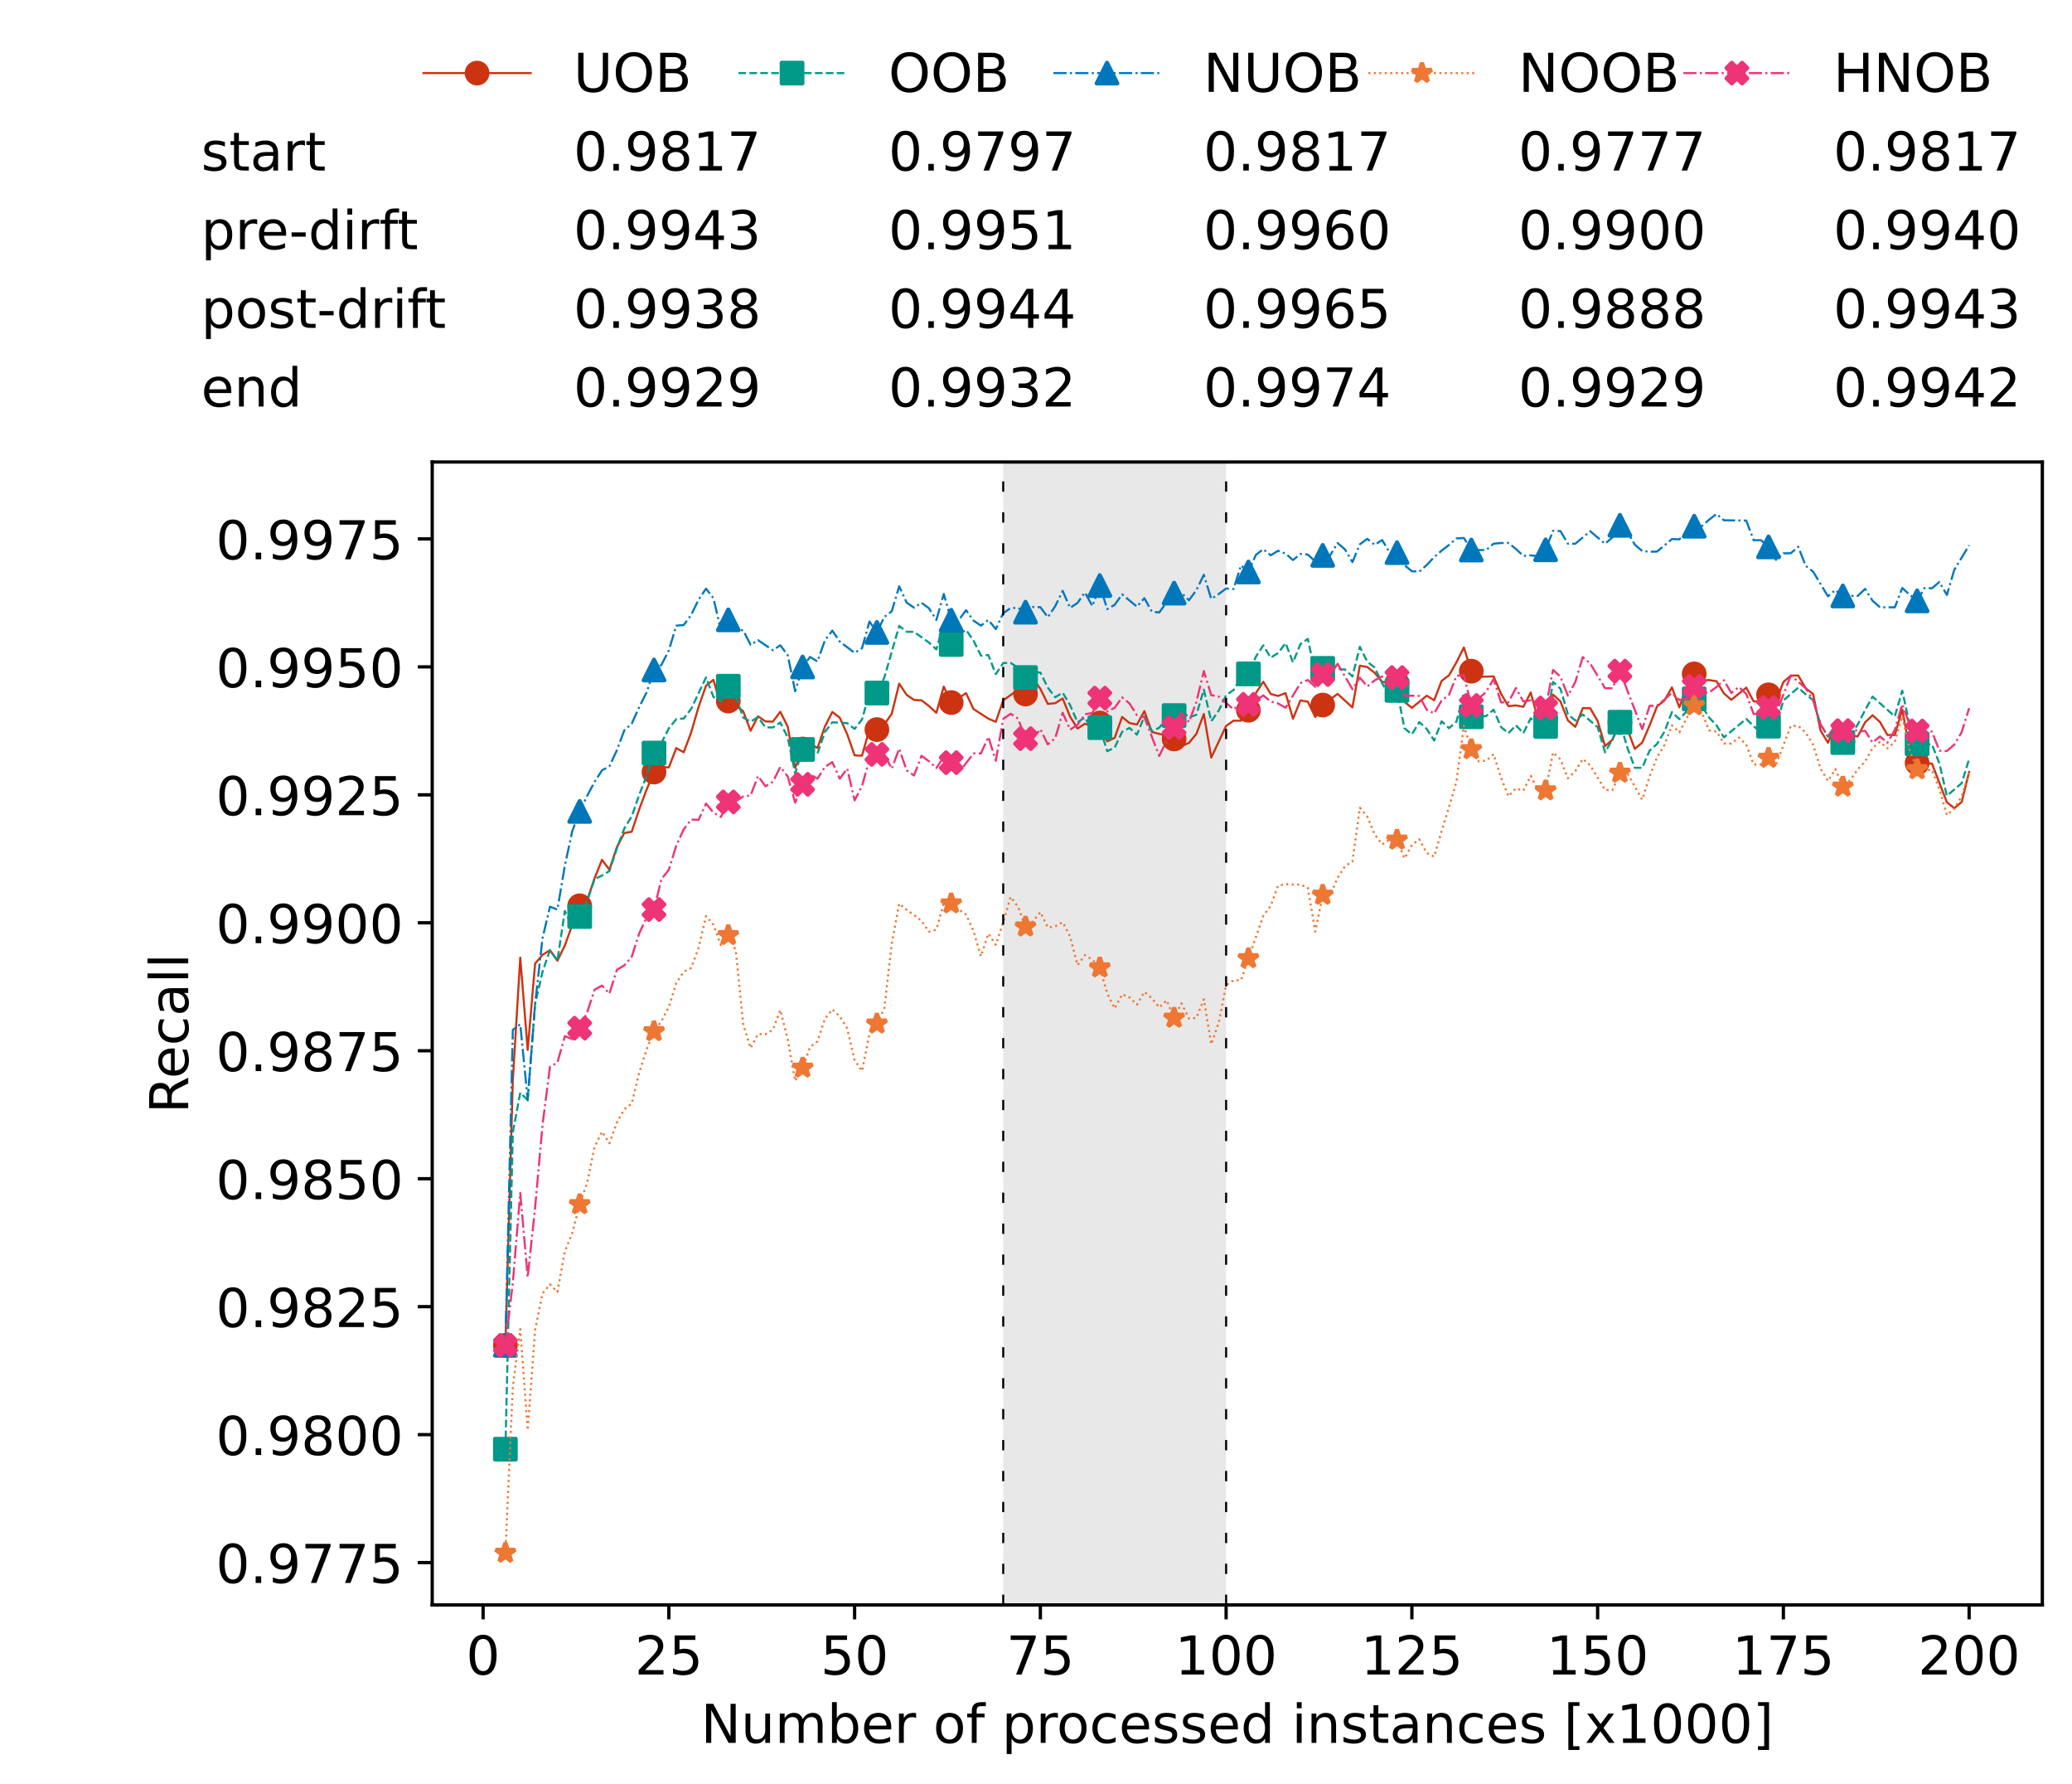 <?xml version="1.0" encoding="utf-8" standalone="no"?>
<!DOCTYPE svg PUBLIC "-//W3C//DTD SVG 1.1//EN"
  "http://www.w3.org/Graphics/SVG/1.1/DTD/svg11.dtd">
<!-- Created with matplotlib (https://matplotlib.org/) -->
<svg height="432.615pt" version="1.1" viewBox="0 0 502.65 432.615" width="502.65pt" xmlns="http://www.w3.org/2000/svg" xmlns:xlink="http://www.w3.org/1999/xlink">
 <defs>
  <style type="text/css">*{stroke-linecap:butt;stroke-linejoin:round;}</style>
 </defs>
 <g id="figure_1">
  <g id="patch_1">
   <path d="M 0 432.615 
L 502.65 432.615 
L 502.65 0 
L 0 0 
z
" style="fill:#ffffff;"/>
  </g>
  <g id="axes_1">
   <g id="patch_2">
    <path d="M 104.85 389.252 
L 495.45 389.252 
L 495.45 112.052 
L 104.85 112.052 
z
" style="fill:#ffffff;"/>
   </g>
   <g id="patch_3">
    <path clip-path="url(#p9e55cc400c)" d="M 297.446 389.252 
L 297.446 112.052 
L 243.372 112.052 
L 243.372 389.252 
z
" style="fill:#d3d3d3;opacity:0.5;"/>
   </g>
   <g id="matplotlib.axis_1">
    <g id="xtick_1">
     <g id="line2d_1">
      <defs>
       <path d="M 0 0 
L 0 3.5 
" id="ma99e12fbb5" style="stroke:#000000;stroke-width:0.8;"/>
      </defs>
      <g>
       <use style="stroke:#000000;stroke-width:0.8;" x="117.197" xlink:href="#ma99e12fbb5" y="389.252"/>
      </g>
     </g>
     <g id="text_1">
      <!-- 0 -->
      <g transform="translate(113.061 406.13)scale(0.13 -0.13)">
       <defs>
        <path d="M 31.781 66.406 
Q 24.172 66.406 20.328 58.906 
Q 16.5 51.422 16.5 36.375 
Q 16.5 21.391 20.328 13.891 
Q 24.172 6.391 31.781 6.391 
Q 39.453 6.391 43.281 13.891 
Q 47.125 21.391 47.125 36.375 
Q 47.125 51.422 43.281 58.906 
Q 39.453 66.406 31.781 66.406 
z
M 31.781 74.219 
Q 44.047 74.219 50.516 64.516 
Q 56.984 54.828 56.984 36.375 
Q 56.984 17.969 50.516 8.266 
Q 44.047 -1.422 31.781 -1.422 
Q 19.531 -1.422 13.062 8.266 
Q 6.594 17.969 6.594 36.375 
Q 6.594 54.828 13.062 64.516 
Q 19.531 74.219 31.781 74.219 
z
" id="DejaVuSans-48"/>
       </defs>
       <use xlink:href="#DejaVuSans-48"/>
      </g>
     </g>
    </g>
    <g id="xtick_2">
     <g id="line2d_2">
      <g>
       <use style="stroke:#000000;stroke-width:0.8;" x="162.259" xlink:href="#ma99e12fbb5" y="389.252"/>
      </g>
     </g>
     <g id="text_2">
      <!-- 25 -->
      <g transform="translate(153.988 406.13)scale(0.13 -0.13)">
       <defs>
        <path d="M 19.188 8.297 
L 53.609 8.297 
L 53.609 0 
L 7.328 0 
L 7.328 8.297 
Q 12.938 14.109 22.625 23.891 
Q 32.328 33.688 34.812 36.531 
Q 39.547 41.844 41.422 45.531 
Q 43.312 49.219 43.312 52.781 
Q 43.312 58.594 39.234 62.25 
Q 35.156 65.922 28.609 65.922 
Q 23.969 65.922 18.812 64.312 
Q 13.672 62.703 7.812 59.422 
L 7.812 69.391 
Q 13.766 71.781 18.938 73 
Q 24.125 74.219 28.422 74.219 
Q 39.75 74.219 46.484 68.547 
Q 53.219 62.891 53.219 53.422 
Q 53.219 48.922 51.531 44.891 
Q 49.859 40.875 45.406 35.406 
Q 44.188 33.984 37.641 27.219 
Q 31.109 20.453 19.188 8.297 
z
" id="DejaVuSans-50"/>
        <path d="M 10.797 72.906 
L 49.516 72.906 
L 49.516 64.594 
L 19.828 64.594 
L 19.828 46.734 
Q 21.969 47.469 24.109 47.828 
Q 26.266 48.188 28.422 48.188 
Q 40.625 48.188 47.75 41.5 
Q 54.891 34.812 54.891 23.391 
Q 54.891 11.625 47.562 5.094 
Q 40.234 -1.422 26.906 -1.422 
Q 22.312 -1.422 17.547 -0.641 
Q 12.797 0.141 7.719 1.703 
L 7.719 11.625 
Q 12.109 9.234 16.797 8.062 
Q 21.484 6.891 26.703 6.891 
Q 35.156 6.891 40.078 11.328 
Q 45.016 15.766 45.016 23.391 
Q 45.016 31 40.078 35.438 
Q 35.156 39.891 26.703 39.891 
Q 22.75 39.891 18.812 39.016 
Q 14.891 38.141 10.797 36.281 
z
" id="DejaVuSans-53"/>
       </defs>
       <use xlink:href="#DejaVuSans-50"/>
       <use x="63.623" xlink:href="#DejaVuSans-53"/>
      </g>
     </g>
    </g>
    <g id="xtick_3">
     <g id="line2d_3">
      <g>
       <use style="stroke:#000000;stroke-width:0.8;" x="207.322" xlink:href="#ma99e12fbb5" y="389.252"/>
      </g>
     </g>
     <g id="text_3">
      <!-- 50 -->
      <g transform="translate(199.05 406.13)scale(0.13 -0.13)">
       <use xlink:href="#DejaVuSans-53"/>
       <use x="63.623" xlink:href="#DejaVuSans-48"/>
      </g>
     </g>
    </g>
    <g id="xtick_4">
     <g id="line2d_4">
      <g>
       <use style="stroke:#000000;stroke-width:0.8;" x="252.384" xlink:href="#ma99e12fbb5" y="389.252"/>
      </g>
     </g>
     <g id="text_4">
      <!-- 75 -->
      <g transform="translate(244.113 406.13)scale(0.13 -0.13)">
       <defs>
        <path d="M 8.203 72.906 
L 55.078 72.906 
L 55.078 68.703 
L 28.609 0 
L 18.312 0 
L 43.219 64.594 
L 8.203 64.594 
z
" id="DejaVuSans-55"/>
       </defs>
       <use xlink:href="#DejaVuSans-55"/>
       <use x="63.623" xlink:href="#DejaVuSans-53"/>
      </g>
     </g>
    </g>
    <g id="xtick_5">
     <g id="line2d_5">
      <g>
       <use style="stroke:#000000;stroke-width:0.8;" x="297.446" xlink:href="#ma99e12fbb5" y="389.252"/>
      </g>
     </g>
     <g id="text_5">
      <!-- 100 -->
      <g transform="translate(285.039 406.13)scale(0.13 -0.13)">
       <defs>
        <path d="M 12.406 8.297 
L 28.516 8.297 
L 28.516 63.922 
L 10.984 60.406 
L 10.984 69.391 
L 28.422 72.906 
L 38.281 72.906 
L 38.281 8.297 
L 54.391 8.297 
L 54.391 0 
L 12.406 0 
z
" id="DejaVuSans-49"/>
       </defs>
       <use xlink:href="#DejaVuSans-49"/>
       <use x="63.623" xlink:href="#DejaVuSans-48"/>
       <use x="127.246" xlink:href="#DejaVuSans-48"/>
      </g>
     </g>
    </g>
    <g id="xtick_6">
     <g id="line2d_6">
      <g>
       <use style="stroke:#000000;stroke-width:0.8;" x="342.509" xlink:href="#ma99e12fbb5" y="389.252"/>
      </g>
     </g>
     <g id="text_6">
      <!-- 125 -->
      <g transform="translate(330.102 406.13)scale(0.13 -0.13)">
       <use xlink:href="#DejaVuSans-49"/>
       <use x="63.623" xlink:href="#DejaVuSans-50"/>
       <use x="127.246" xlink:href="#DejaVuSans-53"/>
      </g>
     </g>
    </g>
    <g id="xtick_7">
     <g id="line2d_7">
      <g>
       <use style="stroke:#000000;stroke-width:0.8;" x="387.571" xlink:href="#ma99e12fbb5" y="389.252"/>
      </g>
     </g>
     <g id="text_7">
      <!-- 150 -->
      <g transform="translate(375.164 406.13)scale(0.13 -0.13)">
       <use xlink:href="#DejaVuSans-49"/>
       <use x="63.623" xlink:href="#DejaVuSans-53"/>
       <use x="127.246" xlink:href="#DejaVuSans-48"/>
      </g>
     </g>
    </g>
    <g id="xtick_8">
     <g id="line2d_8">
      <g>
       <use style="stroke:#000000;stroke-width:0.8;" x="432.633" xlink:href="#ma99e12fbb5" y="389.252"/>
      </g>
     </g>
     <g id="text_8">
      <!-- 175 -->
      <g transform="translate(420.226 406.13)scale(0.13 -0.13)">
       <use xlink:href="#DejaVuSans-49"/>
       <use x="63.623" xlink:href="#DejaVuSans-55"/>
       <use x="127.246" xlink:href="#DejaVuSans-53"/>
      </g>
     </g>
    </g>
    <g id="xtick_9">
     <g id="line2d_9">
      <g>
       <use style="stroke:#000000;stroke-width:0.8;" x="477.695" xlink:href="#ma99e12fbb5" y="389.252"/>
      </g>
     </g>
     <g id="text_9">
      <!-- 200 -->
      <g transform="translate(465.289 406.13)scale(0.13 -0.13)">
       <use xlink:href="#DejaVuSans-50"/>
       <use x="63.623" xlink:href="#DejaVuSans-48"/>
       <use x="127.246" xlink:href="#DejaVuSans-48"/>
      </g>
     </g>
    </g>
    <g id="text_10">
     <!-- Number of processed instances [x1000] -->
     <g transform="translate(170.025 422.711)scale(0.13 -0.13)">
      <defs>
       <path d="M 9.812 72.906 
L 23.094 72.906 
L 55.422 11.922 
L 55.422 72.906 
L 64.984 72.906 
L 64.984 0 
L 51.703 0 
L 19.391 60.984 
L 19.391 0 
L 9.812 0 
z
" id="DejaVuSans-78"/>
       <path d="M 8.5 21.578 
L 8.5 54.688 
L 17.484 54.688 
L 17.484 21.922 
Q 17.484 14.156 20.5 10.266 
Q 23.531 6.391 29.594 6.391 
Q 36.859 6.391 41.078 11.031 
Q 45.312 15.672 45.312 23.688 
L 45.312 54.688 
L 54.297 54.688 
L 54.297 0 
L 45.312 0 
L 45.312 8.406 
Q 42.047 3.422 37.719 1 
Q 33.406 -1.422 27.688 -1.422 
Q 18.266 -1.422 13.375 4.438 
Q 8.5 10.297 8.5 21.578 
z
M 31.109 56 
z
" id="DejaVuSans-117"/>
       <path d="M 52 44.188 
Q 55.375 50.25 60.062 53.125 
Q 64.75 56 71.094 56 
Q 79.641 56 84.281 50.016 
Q 88.922 44.047 88.922 33.016 
L 88.922 0 
L 79.891 0 
L 79.891 32.719 
Q 79.891 40.578 77.094 44.375 
Q 74.312 48.188 68.609 48.188 
Q 61.625 48.188 57.562 43.547 
Q 53.516 38.922 53.516 30.906 
L 53.516 0 
L 44.484 0 
L 44.484 32.719 
Q 44.484 40.625 41.703 44.406 
Q 38.922 48.188 33.109 48.188 
Q 26.219 48.188 22.156 43.531 
Q 18.109 38.875 18.109 30.906 
L 18.109 0 
L 9.078 0 
L 9.078 54.688 
L 18.109 54.688 
L 18.109 46.188 
Q 21.188 51.219 25.484 53.609 
Q 29.781 56 35.688 56 
Q 41.656 56 45.828 52.969 
Q 50 49.953 52 44.188 
z
" id="DejaVuSans-109"/>
       <path d="M 48.688 27.297 
Q 48.688 37.203 44.609 42.844 
Q 40.531 48.484 33.406 48.484 
Q 26.266 48.484 22.188 42.844 
Q 18.109 37.203 18.109 27.297 
Q 18.109 17.391 22.188 11.75 
Q 26.266 6.109 33.406 6.109 
Q 40.531 6.109 44.609 11.75 
Q 48.688 17.391 48.688 27.297 
z
M 18.109 46.391 
Q 20.953 51.266 25.266 53.625 
Q 29.594 56 35.594 56 
Q 45.562 56 51.781 48.094 
Q 58.016 40.188 58.016 27.297 
Q 58.016 14.406 51.781 6.484 
Q 45.562 -1.422 35.594 -1.422 
Q 29.594 -1.422 25.266 0.953 
Q 20.953 3.328 18.109 8.203 
L 18.109 0 
L 9.078 0 
L 9.078 75.984 
L 18.109 75.984 
z
" id="DejaVuSans-98"/>
       <path d="M 56.203 29.594 
L 56.203 25.203 
L 14.891 25.203 
Q 15.484 15.922 20.484 11.062 
Q 25.484 6.203 34.422 6.203 
Q 39.594 6.203 44.453 7.469 
Q 49.312 8.734 54.109 11.281 
L 54.109 2.781 
Q 49.266 0.734 44.188 -0.344 
Q 39.109 -1.422 33.891 -1.422 
Q 20.797 -1.422 13.156 6.188 
Q 5.516 13.812 5.516 26.812 
Q 5.516 40.234 12.766 48.109 
Q 20.016 56 32.328 56 
Q 43.359 56 49.781 48.891 
Q 56.203 41.797 56.203 29.594 
z
M 47.219 32.234 
Q 47.125 39.594 43.094 43.984 
Q 39.062 48.391 32.422 48.391 
Q 24.906 48.391 20.391 44.141 
Q 15.875 39.891 15.188 32.172 
z
" id="DejaVuSans-101"/>
       <path d="M 41.109 46.297 
Q 39.594 47.172 37.812 47.578 
Q 36.031 48 33.891 48 
Q 26.266 48 22.188 43.047 
Q 18.109 38.094 18.109 28.812 
L 18.109 0 
L 9.078 0 
L 9.078 54.688 
L 18.109 54.688 
L 18.109 46.188 
Q 20.953 51.172 25.484 53.578 
Q 30.031 56 36.531 56 
Q 37.453 56 38.578 55.875 
Q 39.703 55.766 41.062 55.516 
z
" id="DejaVuSans-114"/>
       <path id="DejaVuSans-32"/>
       <path d="M 30.609 48.391 
Q 23.391 48.391 19.188 42.75 
Q 14.984 37.109 14.984 27.297 
Q 14.984 17.484 19.156 11.844 
Q 23.344 6.203 30.609 6.203 
Q 37.797 6.203 41.984 11.859 
Q 46.188 17.531 46.188 27.297 
Q 46.188 37.016 41.984 42.703 
Q 37.797 48.391 30.609 48.391 
z
M 30.609 56 
Q 42.328 56 49.016 48.375 
Q 55.719 40.766 55.719 27.297 
Q 55.719 13.875 49.016 6.219 
Q 42.328 -1.422 30.609 -1.422 
Q 18.844 -1.422 12.172 6.219 
Q 5.516 13.875 5.516 27.297 
Q 5.516 40.766 12.172 48.375 
Q 18.844 56 30.609 56 
z
" id="DejaVuSans-111"/>
       <path d="M 37.109 75.984 
L 37.109 68.5 
L 28.516 68.5 
Q 23.688 68.5 21.797 66.547 
Q 19.922 64.594 19.922 59.516 
L 19.922 54.688 
L 34.719 54.688 
L 34.719 47.703 
L 19.922 47.703 
L 19.922 0 
L 10.891 0 
L 10.891 47.703 
L 2.297 47.703 
L 2.297 54.688 
L 10.891 54.688 
L 10.891 58.5 
Q 10.891 67.625 15.141 71.797 
Q 19.391 75.984 28.609 75.984 
z
" id="DejaVuSans-102"/>
       <path d="M 18.109 8.203 
L 18.109 -20.797 
L 9.078 -20.797 
L 9.078 54.688 
L 18.109 54.688 
L 18.109 46.391 
Q 20.953 51.266 25.266 53.625 
Q 29.594 56 35.594 56 
Q 45.562 56 51.781 48.094 
Q 58.016 40.188 58.016 27.297 
Q 58.016 14.406 51.781 6.484 
Q 45.562 -1.422 35.594 -1.422 
Q 29.594 -1.422 25.266 0.953 
Q 20.953 3.328 18.109 8.203 
z
M 48.688 27.297 
Q 48.688 37.203 44.609 42.844 
Q 40.531 48.484 33.406 48.484 
Q 26.266 48.484 22.188 42.844 
Q 18.109 37.203 18.109 27.297 
Q 18.109 17.391 22.188 11.75 
Q 26.266 6.109 33.406 6.109 
Q 40.531 6.109 44.609 11.75 
Q 48.688 17.391 48.688 27.297 
z
" id="DejaVuSans-112"/>
       <path d="M 48.781 52.594 
L 48.781 44.188 
Q 44.969 46.297 41.141 47.344 
Q 37.312 48.391 33.406 48.391 
Q 24.656 48.391 19.812 42.844 
Q 14.984 37.312 14.984 27.297 
Q 14.984 17.281 19.812 11.734 
Q 24.656 6.203 33.406 6.203 
Q 37.312 6.203 41.141 7.25 
Q 44.969 8.297 48.781 10.406 
L 48.781 2.094 
Q 45.016 0.344 40.984 -0.531 
Q 36.969 -1.422 32.422 -1.422 
Q 20.062 -1.422 12.781 6.344 
Q 5.516 14.109 5.516 27.297 
Q 5.516 40.672 12.859 48.328 
Q 20.219 56 33.016 56 
Q 37.156 56 41.109 55.141 
Q 45.062 54.297 48.781 52.594 
z
" id="DejaVuSans-99"/>
       <path d="M 44.281 53.078 
L 44.281 44.578 
Q 40.484 46.531 36.375 47.5 
Q 32.281 48.484 27.875 48.484 
Q 21.188 48.484 17.844 46.438 
Q 14.5 44.391 14.5 40.281 
Q 14.5 37.156 16.891 35.375 
Q 19.281 33.594 26.516 31.984 
L 29.594 31.297 
Q 39.156 29.25 43.188 25.516 
Q 47.219 21.781 47.219 15.094 
Q 47.219 7.469 41.188 3.016 
Q 35.156 -1.422 24.609 -1.422 
Q 20.219 -1.422 15.453 -0.562 
Q 10.688 0.297 5.422 2 
L 5.422 11.281 
Q 10.406 8.688 15.234 7.391 
Q 20.062 6.109 24.812 6.109 
Q 31.156 6.109 34.562 8.281 
Q 37.984 10.453 37.984 14.406 
Q 37.984 18.062 35.516 20.016 
Q 33.062 21.969 24.703 23.781 
L 21.578 24.516 
Q 13.234 26.266 9.516 29.906 
Q 5.812 33.547 5.812 39.891 
Q 5.812 47.609 11.281 51.797 
Q 16.75 56 26.812 56 
Q 31.781 56 36.172 55.266 
Q 40.578 54.547 44.281 53.078 
z
" id="DejaVuSans-115"/>
       <path d="M 45.406 46.391 
L 45.406 75.984 
L 54.391 75.984 
L 54.391 0 
L 45.406 0 
L 45.406 8.203 
Q 42.578 3.328 38.25 0.953 
Q 33.938 -1.422 27.875 -1.422 
Q 17.969 -1.422 11.734 6.484 
Q 5.516 14.406 5.516 27.297 
Q 5.516 40.188 11.734 48.094 
Q 17.969 56 27.875 56 
Q 33.938 56 38.25 53.625 
Q 42.578 51.266 45.406 46.391 
z
M 14.797 27.297 
Q 14.797 17.391 18.875 11.75 
Q 22.953 6.109 30.078 6.109 
Q 37.203 6.109 41.297 11.75 
Q 45.406 17.391 45.406 27.297 
Q 45.406 37.203 41.297 42.844 
Q 37.203 48.484 30.078 48.484 
Q 22.953 48.484 18.875 42.844 
Q 14.797 37.203 14.797 27.297 
z
" id="DejaVuSans-100"/>
       <path d="M 9.422 54.688 
L 18.406 54.688 
L 18.406 0 
L 9.422 0 
z
M 9.422 75.984 
L 18.406 75.984 
L 18.406 64.594 
L 9.422 64.594 
z
" id="DejaVuSans-105"/>
       <path d="M 54.891 33.016 
L 54.891 0 
L 45.906 0 
L 45.906 32.719 
Q 45.906 40.484 42.875 44.328 
Q 39.844 48.188 33.797 48.188 
Q 26.516 48.188 22.312 43.547 
Q 18.109 38.922 18.109 30.906 
L 18.109 0 
L 9.078 0 
L 9.078 54.688 
L 18.109 54.688 
L 18.109 46.188 
Q 21.344 51.125 25.703 53.562 
Q 30.078 56 35.797 56 
Q 45.219 56 50.047 50.172 
Q 54.891 44.344 54.891 33.016 
z
" id="DejaVuSans-110"/>
       <path d="M 18.312 70.219 
L 18.312 54.688 
L 36.812 54.688 
L 36.812 47.703 
L 18.312 47.703 
L 18.312 18.016 
Q 18.312 11.328 20.141 9.422 
Q 21.969 7.516 27.594 7.516 
L 36.812 7.516 
L 36.812 0 
L 27.594 0 
Q 17.188 0 13.234 3.875 
Q 9.281 7.766 9.281 18.016 
L 9.281 47.703 
L 2.688 47.703 
L 2.688 54.688 
L 9.281 54.688 
L 9.281 70.219 
z
" id="DejaVuSans-116"/>
       <path d="M 34.281 27.484 
Q 23.391 27.484 19.188 25 
Q 14.984 22.516 14.984 16.5 
Q 14.984 11.719 18.141 8.906 
Q 21.297 6.109 26.703 6.109 
Q 34.188 6.109 38.703 11.406 
Q 43.219 16.703 43.219 25.484 
L 43.219 27.484 
z
M 52.203 31.203 
L 52.203 0 
L 43.219 0 
L 43.219 8.297 
Q 40.141 3.328 35.547 0.953 
Q 30.953 -1.422 24.312 -1.422 
Q 15.922 -1.422 10.953 3.297 
Q 6 8.016 6 15.922 
Q 6 25.141 12.172 29.828 
Q 18.359 34.516 30.609 34.516 
L 43.219 34.516 
L 43.219 35.406 
Q 43.219 41.609 39.141 45 
Q 35.062 48.391 27.688 48.391 
Q 23 48.391 18.547 47.266 
Q 14.109 46.141 10.016 43.891 
L 10.016 52.203 
Q 14.938 54.109 19.578 55.047 
Q 24.219 56 28.609 56 
Q 40.484 56 46.344 49.844 
Q 52.203 43.703 52.203 31.203 
z
" id="DejaVuSans-97"/>
       <path d="M 8.594 75.984 
L 29.297 75.984 
L 29.297 69 
L 17.578 69 
L 17.578 -6.203 
L 29.297 -6.203 
L 29.297 -13.188 
L 8.594 -13.188 
z
" id="DejaVuSans-91"/>
       <path d="M 54.891 54.688 
L 35.109 28.078 
L 55.906 0 
L 45.312 0 
L 29.391 21.484 
L 13.484 0 
L 2.875 0 
L 24.125 28.609 
L 4.688 54.688 
L 15.281 54.688 
L 29.781 35.203 
L 44.281 54.688 
z
" id="DejaVuSans-120"/>
       <path d="M 30.422 75.984 
L 30.422 -13.188 
L 9.719 -13.188 
L 9.719 -6.203 
L 21.391 -6.203 
L 21.391 69 
L 9.719 69 
L 9.719 75.984 
z
" id="DejaVuSans-93"/>
      </defs>
      <use xlink:href="#DejaVuSans-78"/>
      <use x="74.805" xlink:href="#DejaVuSans-117"/>
      <use x="138.184" xlink:href="#DejaVuSans-109"/>
      <use x="235.596" xlink:href="#DejaVuSans-98"/>
      <use x="299.072" xlink:href="#DejaVuSans-101"/>
      <use x="360.596" xlink:href="#DejaVuSans-114"/>
      <use x="401.709" xlink:href="#DejaVuSans-32"/>
      <use x="433.496" xlink:href="#DejaVuSans-111"/>
      <use x="494.678" xlink:href="#DejaVuSans-102"/>
      <use x="529.883" xlink:href="#DejaVuSans-32"/>
      <use x="561.67" xlink:href="#DejaVuSans-112"/>
      <use x="625.146" xlink:href="#DejaVuSans-114"/>
      <use x="664.01" xlink:href="#DejaVuSans-111"/>
      <use x="725.191" xlink:href="#DejaVuSans-99"/>
      <use x="780.172" xlink:href="#DejaVuSans-101"/>
      <use x="841.695" xlink:href="#DejaVuSans-115"/>
      <use x="893.795" xlink:href="#DejaVuSans-115"/>
      <use x="945.895" xlink:href="#DejaVuSans-101"/>
      <use x="1007.418" xlink:href="#DejaVuSans-100"/>
      <use x="1070.895" xlink:href="#DejaVuSans-32"/>
      <use x="1102.682" xlink:href="#DejaVuSans-105"/>
      <use x="1130.465" xlink:href="#DejaVuSans-110"/>
      <use x="1193.844" xlink:href="#DejaVuSans-115"/>
      <use x="1245.943" xlink:href="#DejaVuSans-116"/>
      <use x="1285.152" xlink:href="#DejaVuSans-97"/>
      <use x="1346.432" xlink:href="#DejaVuSans-110"/>
      <use x="1409.811" xlink:href="#DejaVuSans-99"/>
      <use x="1464.791" xlink:href="#DejaVuSans-101"/>
      <use x="1526.314" xlink:href="#DejaVuSans-115"/>
      <use x="1578.414" xlink:href="#DejaVuSans-32"/>
      <use x="1610.201" xlink:href="#DejaVuSans-91"/>
      <use x="1649.215" xlink:href="#DejaVuSans-120"/>
      <use x="1708.395" xlink:href="#DejaVuSans-49"/>
      <use x="1772.018" xlink:href="#DejaVuSans-48"/>
      <use x="1835.641" xlink:href="#DejaVuSans-48"/>
      <use x="1899.264" xlink:href="#DejaVuSans-48"/>
      <use x="1962.887" xlink:href="#DejaVuSans-93"/>
     </g>
    </g>
   </g>
   <g id="matplotlib.axis_2">
    <g id="ytick_1">
     <g id="line2d_10">
      <defs>
       <path d="M 0 0 
L -3.5 0 
" id="m3ac48ba3eb" style="stroke:#000000;stroke-width:0.8;"/>
      </defs>
      <g>
       <use style="stroke:#000000;stroke-width:0.8;" x="104.85" xlink:href="#m3ac48ba3eb" y="378.981"/>
      </g>
     </g>
     <g id="text_11">
      <!-- 0.9775 -->
      <g transform="translate(52.362 383.92)scale(0.13 -0.13)">
       <defs>
        <path d="M 10.688 12.406 
L 21 12.406 
L 21 0 
L 10.688 0 
z
" id="DejaVuSans-46"/>
        <path d="M 10.984 1.516 
L 10.984 10.5 
Q 14.703 8.734 18.5 7.812 
Q 22.312 6.891 25.984 6.891 
Q 35.75 6.891 40.891 13.453 
Q 46.047 20.016 46.781 33.406 
Q 43.953 29.203 39.594 26.953 
Q 35.25 24.703 29.984 24.703 
Q 19.047 24.703 12.672 31.312 
Q 6.297 37.938 6.297 49.422 
Q 6.297 60.641 12.938 67.422 
Q 19.578 74.219 30.609 74.219 
Q 43.266 74.219 49.922 64.516 
Q 56.594 54.828 56.594 36.375 
Q 56.594 19.141 48.406 8.859 
Q 40.234 -1.422 26.422 -1.422 
Q 22.703 -1.422 18.891 -0.688 
Q 15.094 0.047 10.984 1.516 
z
M 30.609 32.422 
Q 37.25 32.422 41.125 36.953 
Q 45.016 41.5 45.016 49.422 
Q 45.016 57.281 41.125 61.844 
Q 37.25 66.406 30.609 66.406 
Q 23.969 66.406 20.094 61.844 
Q 16.219 57.281 16.219 49.422 
Q 16.219 41.5 20.094 36.953 
Q 23.969 32.422 30.609 32.422 
z
" id="DejaVuSans-57"/>
       </defs>
       <use xlink:href="#DejaVuSans-48"/>
       <use x="63.623" xlink:href="#DejaVuSans-46"/>
       <use x="95.41" xlink:href="#DejaVuSans-57"/>
       <use x="159.033" xlink:href="#DejaVuSans-55"/>
       <use x="222.656" xlink:href="#DejaVuSans-55"/>
       <use x="286.279" xlink:href="#DejaVuSans-53"/>
      </g>
     </g>
    </g>
    <g id="ytick_2">
     <g id="line2d_11">
      <g>
       <use style="stroke:#000000;stroke-width:0.8;" x="104.85" xlink:href="#m3ac48ba3eb" y="347.947"/>
      </g>
     </g>
     <g id="text_12">
      <!-- 0.9800 -->
      <g transform="translate(52.362 352.886)scale(0.13 -0.13)">
       <defs>
        <path d="M 31.781 34.625 
Q 24.75 34.625 20.719 30.859 
Q 16.703 27.094 16.703 20.516 
Q 16.703 13.922 20.719 10.156 
Q 24.75 6.391 31.781 6.391 
Q 38.812 6.391 42.859 10.172 
Q 46.922 13.969 46.922 20.516 
Q 46.922 27.094 42.891 30.859 
Q 38.875 34.625 31.781 34.625 
z
M 21.922 38.812 
Q 15.578 40.375 12.031 44.719 
Q 8.5 49.078 8.5 55.328 
Q 8.5 64.062 14.719 69.141 
Q 20.953 74.219 31.781 74.219 
Q 42.672 74.219 48.875 69.141 
Q 55.078 64.062 55.078 55.328 
Q 55.078 49.078 51.531 44.719 
Q 48 40.375 41.703 38.812 
Q 48.828 37.156 52.797 32.312 
Q 56.781 27.484 56.781 20.516 
Q 56.781 9.906 50.312 4.234 
Q 43.844 -1.422 31.781 -1.422 
Q 19.734 -1.422 13.25 4.234 
Q 6.781 9.906 6.781 20.516 
Q 6.781 27.484 10.781 32.312 
Q 14.797 37.156 21.922 38.812 
z
M 18.312 54.391 
Q 18.312 48.734 21.844 45.562 
Q 25.391 42.391 31.781 42.391 
Q 38.141 42.391 41.719 45.562 
Q 45.312 48.734 45.312 54.391 
Q 45.312 60.062 41.719 63.234 
Q 38.141 66.406 31.781 66.406 
Q 25.391 66.406 21.844 63.234 
Q 18.312 60.062 18.312 54.391 
z
" id="DejaVuSans-56"/>
       </defs>
       <use xlink:href="#DejaVuSans-48"/>
       <use x="63.623" xlink:href="#DejaVuSans-46"/>
       <use x="95.41" xlink:href="#DejaVuSans-57"/>
       <use x="159.033" xlink:href="#DejaVuSans-56"/>
       <use x="222.656" xlink:href="#DejaVuSans-48"/>
       <use x="286.279" xlink:href="#DejaVuSans-48"/>
      </g>
     </g>
    </g>
    <g id="ytick_3">
     <g id="line2d_12">
      <g>
       <use style="stroke:#000000;stroke-width:0.8;" x="104.85" xlink:href="#m3ac48ba3eb" y="316.912"/>
      </g>
     </g>
     <g id="text_13">
      <!-- 0.9825 -->
      <g transform="translate(52.362 321.851)scale(0.13 -0.13)">
       <use xlink:href="#DejaVuSans-48"/>
       <use x="63.623" xlink:href="#DejaVuSans-46"/>
       <use x="95.41" xlink:href="#DejaVuSans-57"/>
       <use x="159.033" xlink:href="#DejaVuSans-56"/>
       <use x="222.656" xlink:href="#DejaVuSans-50"/>
       <use x="286.279" xlink:href="#DejaVuSans-53"/>
      </g>
     </g>
    </g>
    <g id="ytick_4">
     <g id="line2d_13">
      <g>
       <use style="stroke:#000000;stroke-width:0.8;" x="104.85" xlink:href="#m3ac48ba3eb" y="285.878"/>
      </g>
     </g>
     <g id="text_14">
      <!-- 0.9850 -->
      <g transform="translate(52.362 290.817)scale(0.13 -0.13)">
       <use xlink:href="#DejaVuSans-48"/>
       <use x="63.623" xlink:href="#DejaVuSans-46"/>
       <use x="95.41" xlink:href="#DejaVuSans-57"/>
       <use x="159.033" xlink:href="#DejaVuSans-56"/>
       <use x="222.656" xlink:href="#DejaVuSans-53"/>
       <use x="286.279" xlink:href="#DejaVuSans-48"/>
      </g>
     </g>
    </g>
    <g id="ytick_5">
     <g id="line2d_14">
      <g>
       <use style="stroke:#000000;stroke-width:0.8;" x="104.85" xlink:href="#m3ac48ba3eb" y="254.843"/>
      </g>
     </g>
     <g id="text_15">
      <!-- 0.9875 -->
      <g transform="translate(52.362 259.782)scale(0.13 -0.13)">
       <use xlink:href="#DejaVuSans-48"/>
       <use x="63.623" xlink:href="#DejaVuSans-46"/>
       <use x="95.41" xlink:href="#DejaVuSans-57"/>
       <use x="159.033" xlink:href="#DejaVuSans-56"/>
       <use x="222.656" xlink:href="#DejaVuSans-55"/>
       <use x="286.279" xlink:href="#DejaVuSans-53"/>
      </g>
     </g>
    </g>
    <g id="ytick_6">
     <g id="line2d_15">
      <g>
       <use style="stroke:#000000;stroke-width:0.8;" x="104.85" xlink:href="#m3ac48ba3eb" y="223.809"/>
      </g>
     </g>
     <g id="text_16">
      <!-- 0.9900 -->
      <g transform="translate(52.362 228.748)scale(0.13 -0.13)">
       <use xlink:href="#DejaVuSans-48"/>
       <use x="63.623" xlink:href="#DejaVuSans-46"/>
       <use x="95.41" xlink:href="#DejaVuSans-57"/>
       <use x="159.033" xlink:href="#DejaVuSans-57"/>
       <use x="222.656" xlink:href="#DejaVuSans-48"/>
       <use x="286.279" xlink:href="#DejaVuSans-48"/>
      </g>
     </g>
    </g>
    <g id="ytick_7">
     <g id="line2d_16">
      <g>
       <use style="stroke:#000000;stroke-width:0.8;" x="104.85" xlink:href="#m3ac48ba3eb" y="192.775"/>
      </g>
     </g>
     <g id="text_17">
      <!-- 0.9925 -->
      <g transform="translate(52.362 197.714)scale(0.13 -0.13)">
       <use xlink:href="#DejaVuSans-48"/>
       <use x="63.623" xlink:href="#DejaVuSans-46"/>
       <use x="95.41" xlink:href="#DejaVuSans-57"/>
       <use x="159.033" xlink:href="#DejaVuSans-57"/>
       <use x="222.656" xlink:href="#DejaVuSans-50"/>
       <use x="286.279" xlink:href="#DejaVuSans-53"/>
      </g>
     </g>
    </g>
    <g id="ytick_8">
     <g id="line2d_17">
      <g>
       <use style="stroke:#000000;stroke-width:0.8;" x="104.85" xlink:href="#m3ac48ba3eb" y="161.74"/>
      </g>
     </g>
     <g id="text_18">
      <!-- 0.9950 -->
      <g transform="translate(52.362 166.679)scale(0.13 -0.13)">
       <use xlink:href="#DejaVuSans-48"/>
       <use x="63.623" xlink:href="#DejaVuSans-46"/>
       <use x="95.41" xlink:href="#DejaVuSans-57"/>
       <use x="159.033" xlink:href="#DejaVuSans-57"/>
       <use x="222.656" xlink:href="#DejaVuSans-53"/>
       <use x="286.279" xlink:href="#DejaVuSans-48"/>
      </g>
     </g>
    </g>
    <g id="ytick_9">
     <g id="line2d_18">
      <g>
       <use style="stroke:#000000;stroke-width:0.8;" x="104.85" xlink:href="#m3ac48ba3eb" y="130.706"/>
      </g>
     </g>
     <g id="text_19">
      <!-- 0.9975 -->
      <g transform="translate(52.362 135.645)scale(0.13 -0.13)">
       <use xlink:href="#DejaVuSans-48"/>
       <use x="63.623" xlink:href="#DejaVuSans-46"/>
       <use x="95.41" xlink:href="#DejaVuSans-57"/>
       <use x="159.033" xlink:href="#DejaVuSans-57"/>
       <use x="222.656" xlink:href="#DejaVuSans-55"/>
       <use x="286.279" xlink:href="#DejaVuSans-53"/>
      </g>
     </g>
    </g>
    <g id="text_20">
     <!-- Recall -->
     <g transform="translate(45.659 270.044)rotate(-90)scale(0.13 -0.13)">
      <defs>
       <path d="M 44.391 34.188 
Q 47.562 33.109 50.562 29.594 
Q 53.562 26.078 56.594 19.922 
L 66.609 0 
L 56 0 
L 46.688 18.703 
Q 43.062 26.031 39.672 28.422 
Q 36.281 30.812 30.422 30.812 
L 19.672 30.812 
L 19.672 0 
L 9.812 0 
L 9.812 72.906 
L 32.078 72.906 
Q 44.578 72.906 50.734 67.672 
Q 56.891 62.453 56.891 51.906 
Q 56.891 45.016 53.688 40.469 
Q 50.484 35.938 44.391 34.188 
z
M 19.672 64.797 
L 19.672 38.922 
L 32.078 38.922 
Q 39.203 38.922 42.844 42.219 
Q 46.484 45.516 46.484 51.906 
Q 46.484 58.297 42.844 61.547 
Q 39.203 64.797 32.078 64.797 
z
" id="DejaVuSans-82"/>
       <path d="M 9.422 75.984 
L 18.406 75.984 
L 18.406 0 
L 9.422 0 
z
" id="DejaVuSans-108"/>
      </defs>
      <use xlink:href="#DejaVuSans-82"/>
      <use x="64.982" xlink:href="#DejaVuSans-101"/>
      <use x="126.506" xlink:href="#DejaVuSans-99"/>
      <use x="181.486" xlink:href="#DejaVuSans-97"/>
      <use x="242.766" xlink:href="#DejaVuSans-108"/>
      <use x="270.549" xlink:href="#DejaVuSans-108"/>
     </g>
    </g>
   </g>
   <g id="line2d_19"/>
   <g id="line2d_20"/>
   <g id="line2d_21"/>
   <g id="line2d_22"/>
   <g id="line2d_23"/>
   <g id="line2d_24">
    <path clip-path="url(#p9e55cc400c)" d="M 122.605 326.292 
L 124.407 262.048 
L 126.21 232.263 
L 128.012 254.644 
L 129.815 233.701 
L 131.617 231.567 
L 133.419 230.459 
L 135.222 232.996 
L 137.024 229.328 
L 138.827 224.303 
L 140.629 219.69 
L 142.432 218.345 
L 144.234 213.021 
L 146.037 208.536 
L 147.839 210.92 
L 149.642 205.489 
L 151.444 202.03 
L 153.247 201.721 
L 155.049 196.35 
L 156.852 191.516 
L 158.654 187.251 
L 160.457 186.01 
L 162.259 186.121 
L 164.062 181.427 
L 165.864 182.454 
L 167.667 177.655 
L 169.469 171.448 
L 171.272 166.304 
L 173.074 164.883 
L 174.877 171.215 
L 176.679 170.023 
L 178.482 171.137 
L 180.284 172.487 
L 182.087 177.233 
L 183.889 173.726 
L 185.692 174.972 
L 187.494 175.017 
L 189.297 172.631 
L 191.099 176.239 
L 192.902 186.23 
L 194.704 181.656 
L 196.507 180.307 
L 198.309 181.423 
L 200.112 176.216 
L 201.914 172.676 
L 203.717 174.061 
L 205.519 178.057 
L 207.322 183.201 
L 209.124 183.279 
L 210.927 176.8 
L 212.729 176.95 
L 214.532 175.719 
L 216.334 173.094 
L 218.137 165.82 
L 219.939 168.522 
L 221.742 169.768 
L 223.544 169.849 
L 225.347 171.219 
L 227.149 172.882 
L 228.952 166.514 
L 230.754 170.394 
L 232.557 169.324 
L 234.359 168.105 
L 236.162 171.966 
L 239.767 174.298 
L 241.569 175.068 
L 243.372 169.86 
L 246.976 167.276 
L 248.779 168.326 
L 250.581 164.505 
L 252.384 167.061 
L 254.186 170.726 
L 255.989 170.533 
L 257.791 169.415 
L 259.594 173.819 
L 261.396 176.698 
L 263.199 175.528 
L 265.001 176.206 
L 266.804 175.351 
L 268.606 179.825 
L 270.409 178.95 
L 272.211 173.883 
L 274.014 175.359 
L 275.816 175.726 
L 277.619 172.485 
L 279.421 177.528 
L 283.026 178.448 
L 284.829 179.223 
L 286.631 180.943 
L 288.434 180.173 
L 290.236 177.996 
L 292.039 173.159 
L 293.841 183.742 
L 297.446 176.055 
L 299.249 174.801 
L 301.051 174.791 
L 302.854 172.258 
L 304.656 168.125 
L 306.459 165.342 
L 308.261 168.318 
L 310.064 168.792 
L 311.866 168.102 
L 313.669 174.317 
L 315.471 169.876 
L 317.274 170.193 
L 319.076 173.904 
L 320.879 171 
L 324.484 168.287 
L 328.089 171.572 
L 329.891 161.447 
L 331.694 161.775 
L 333.496 163.205 
L 335.299 165.363 
L 337.101 165.56 
L 338.904 165.633 
L 340.706 170.206 
L 342.509 171.681 
L 346.114 168.737 
L 347.916 169.829 
L 349.719 165.155 
L 351.521 163.77 
L 353.324 160.619 
L 355.126 157.036 
L 356.928 162.784 
L 358.731 164.153 
L 362.336 164.051 
L 364.138 168.273 
L 365.941 171.278 
L 367.743 171.082 
L 369.546 171.425 
L 371.348 167.956 
L 373.151 174.696 
L 374.953 174.622 
L 376.756 168.462 
L 378.558 170.13 
L 380.361 174.731 
L 382.163 176.281 
L 383.966 171.75 
L 385.768 171.766 
L 387.571 174.857 
L 389.373 180.942 
L 391.176 179.399 
L 392.978 175.246 
L 394.781 176.836 
L 396.583 181.625 
L 398.386 180.112 
L 400.188 175.906 
L 401.991 171.324 
L 403.793 169.878 
L 405.596 166.72 
L 407.398 171.566 
L 409.201 166.424 
L 411.003 163.44 
L 412.806 165.057 
L 414.608 164.934 
L 416.411 165.224 
L 418.213 168.179 
L 420.016 169.727 
L 423.621 166.774 
L 425.423 170.117 
L 427.226 170.07 
L 429.028 168.52 
L 430.831 170.142 
L 432.633 165.416 
L 434.436 163.864 
L 436.238 163.826 
L 438.041 166.915 
L 439.843 168.331 
L 441.646 177.17 
L 443.448 180.144 
L 445.251 175.655 
L 447.053 179.955 
L 448.856 178.339 
L 450.658 178.62 
L 452.461 175.197 
L 454.263 173.469 
L 456.066 175.112 
L 457.868 178.254 
L 459.671 178.262 
L 461.473 172.034 
L 463.276 182.022 
L 465.078 185.049 
L 468.683 185.194 
L 472.288 194.554 
L 474.09 196.016 
L 475.893 194.507 
L 477.695 187.208 
L 477.695 187.208 
" style="fill:none;stroke:#cc3311;stroke-linecap:square;stroke-width:0.5;"/>
    <defs>
     <path d="M 0 2.5 
C 0.663 2.5 1.299 2.237 1.768 1.768 
C 2.237 1.299 2.5 0.663 2.5 0 
C 2.5 -0.663 2.237 -1.299 1.768 -1.768 
C 1.299 -2.237 0.663 -2.5 0 -2.5 
C -0.663 -2.5 -1.299 -2.237 -1.768 -1.768 
C -2.237 -1.299 -2.5 -0.663 -2.5 0 
C -2.5 0.663 -2.237 1.299 -1.768 1.768 
C -1.299 2.237 -0.663 2.5 0 2.5 
z
" id="maf56400eb5" style="stroke:#cc3311;"/>
    </defs>
    <g clip-path="url(#p9e55cc400c)">
     <use style="fill:#cc3311;stroke:#cc3311;" x="122.605" xlink:href="#maf56400eb5" y="326.292"/>
     <use style="fill:#cc3311;stroke:#cc3311;" x="140.629" xlink:href="#maf56400eb5" y="219.69"/>
     <use style="fill:#cc3311;stroke:#cc3311;" x="158.654" xlink:href="#maf56400eb5" y="187.251"/>
     <use style="fill:#cc3311;stroke:#cc3311;" x="176.679" xlink:href="#maf56400eb5" y="170.023"/>
     <use style="fill:#cc3311;stroke:#cc3311;" x="194.704" xlink:href="#maf56400eb5" y="181.656"/>
     <use style="fill:#cc3311;stroke:#cc3311;" x="212.729" xlink:href="#maf56400eb5" y="176.95"/>
     <use style="fill:#cc3311;stroke:#cc3311;" x="230.754" xlink:href="#maf56400eb5" y="170.394"/>
     <use style="fill:#cc3311;stroke:#cc3311;" x="248.779" xlink:href="#maf56400eb5" y="168.326"/>
     <use style="fill:#cc3311;stroke:#cc3311;" x="266.804" xlink:href="#maf56400eb5" y="175.351"/>
     <use style="fill:#cc3311;stroke:#cc3311;" x="284.829" xlink:href="#maf56400eb5" y="179.223"/>
     <use style="fill:#cc3311;stroke:#cc3311;" x="302.854" xlink:href="#maf56400eb5" y="172.258"/>
     <use style="fill:#cc3311;stroke:#cc3311;" x="320.879" xlink:href="#maf56400eb5" y="171"/>
     <use style="fill:#cc3311;stroke:#cc3311;" x="338.904" xlink:href="#maf56400eb5" y="165.633"/>
     <use style="fill:#cc3311;stroke:#cc3311;" x="356.928" xlink:href="#maf56400eb5" y="162.784"/>
     <use style="fill:#cc3311;stroke:#cc3311;" x="374.953" xlink:href="#maf56400eb5" y="174.622"/>
     <use style="fill:#cc3311;stroke:#cc3311;" x="392.978" xlink:href="#maf56400eb5" y="175.246"/>
     <use style="fill:#cc3311;stroke:#cc3311;" x="411.003" xlink:href="#maf56400eb5" y="163.44"/>
     <use style="fill:#cc3311;stroke:#cc3311;" x="429.028" xlink:href="#maf56400eb5" y="168.52"/>
     <use style="fill:#cc3311;stroke:#cc3311;" x="447.053" xlink:href="#maf56400eb5" y="179.955"/>
     <use style="fill:#cc3311;stroke:#cc3311;" x="465.078" xlink:href="#maf56400eb5" y="185.049"/>
    </g>
   </g>
   <g id="line2d_25"/>
   <g id="line2d_26"/>
   <g id="line2d_27"/>
   <g id="line2d_28"/>
   <g id="line2d_29">
    <path clip-path="url(#p9e55cc400c)" d="M 122.605 351.472 
L 124.407 274.638 
L 126.21 264.997 
L 128.012 266.855 
L 129.815 243.47 
L 131.617 235.667 
L 133.419 230.426 
L 135.222 232.967 
L 137.024 220.943 
L 138.827 224.697 
L 140.629 222.287 
L 142.432 218.562 
L 144.234 213.221 
L 146.037 212.334 
L 147.839 211.251 
L 149.642 205.798 
L 151.444 200.939 
L 153.247 198.001 
L 155.049 192.826 
L 156.852 188.168 
L 158.654 182.645 
L 160.457 180.182 
L 162.259 176.642 
L 164.062 174.416 
L 165.864 174.263 
L 167.667 171.937 
L 171.272 164.3 
L 173.074 169.037 
L 174.877 170.111 
L 176.679 166.436 
L 178.482 168.848 
L 180.284 174.022 
L 182.087 175.027 
L 183.889 173.931 
L 185.692 176.408 
L 187.494 176.431 
L 189.297 175.238 
L 191.099 178.846 
L 192.902 187.588 
L 194.704 181.768 
L 196.507 181.64 
L 198.309 182.756 
L 200.112 177.549 
L 201.914 175.189 
L 205.519 175.378 
L 207.322 176.799 
L 209.124 174.48 
L 210.927 168.015 
L 212.729 168.09 
L 214.532 164.321 
L 218.137 151.811 
L 219.939 153.227 
L 221.742 153.241 
L 225.347 155.843 
L 227.149 157.506 
L 228.952 151.179 
L 230.754 156.305 
L 232.557 153.989 
L 234.359 152.77 
L 236.162 155.365 
L 237.964 159.016 
L 239.767 158.877 
L 241.569 163.502 
L 243.372 160.812 
L 245.174 160.776 
L 246.976 161.959 
L 248.779 164.335 
L 250.581 163.052 
L 252.384 163.106 
L 254.186 166.771 
L 255.989 169.109 
L 257.791 167.991 
L 259.594 171.018 
L 261.396 175.172 
L 263.199 174.003 
L 265.001 177.321 
L 266.804 176.466 
L 268.606 182.187 
L 270.409 181.312 
L 272.211 177.511 
L 274.014 176.553 
L 275.816 178.174 
L 277.619 173.742 
L 279.421 177.307 
L 281.224 176.504 
L 283.026 174.272 
L 284.829 173.554 
L 286.631 172.298 
L 288.434 174.03 
L 290.236 173.342 
L 292.039 167.259 
L 293.841 174.914 
L 295.644 172.365 
L 297.446 168.604 
L 299.249 167.349 
L 301.051 164.476 
L 302.854 163.435 
L 304.656 159.301 
L 306.459 156.518 
L 308.261 159.495 
L 310.064 158.386 
L 311.866 155.976 
L 313.669 160.643 
L 315.471 156.206 
L 317.274 154.947 
L 319.076 163.513 
L 320.879 162.1 
L 322.681 162.1 
L 326.286 162.378 
L 328.089 164.063 
L 329.891 156.866 
L 331.694 160.479 
L 333.496 161.908 
L 335.299 165.735 
L 337.101 168.857 
L 338.904 167.439 
L 340.706 176.632 
L 342.509 178.107 
L 344.311 175.13 
L 346.114 176.796 
L 347.916 179.607 
L 349.719 174.948 
L 351.521 176.601 
L 353.324 175.026 
L 355.126 168.087 
L 356.928 173.835 
L 358.731 173.835 
L 360.533 173.676 
L 362.336 172.12 
L 364.138 176.342 
L 365.941 177.834 
L 367.743 175.898 
L 369.546 177.812 
L 371.348 174.211 
L 373.151 176.247 
L 374.953 176.174 
L 376.756 165.393 
L 378.558 167.061 
L 380.361 173.237 
L 382.163 174.75 
L 383.966 173.284 
L 387.571 176.36 
L 389.373 182.446 
L 391.176 179.319 
L 392.978 175.166 
L 394.781 181.342 
L 396.583 186.208 
L 398.386 186.227 
L 400.188 182.02 
L 401.991 180.427 
L 403.793 177.437 
L 405.596 172.707 
L 407.398 174.422 
L 409.201 172.488 
L 411.003 169.503 
L 412.806 171.12 
L 414.608 174.018 
L 416.411 175.924 
L 418.213 178.824 
L 423.621 174.354 
L 425.423 176.126 
L 427.226 177.662 
L 429.028 176.112 
L 430.831 176.19 
L 432.633 169.892 
L 436.238 166.774 
L 438.041 168.389 
L 439.843 169.805 
L 441.646 175.673 
L 443.448 178.684 
L 445.251 175.79 
L 447.053 180.091 
L 448.856 178.474 
L 450.658 175.735 
L 452.461 172.217 
L 454.263 168.956 
L 459.671 173.758 
L 461.473 167.501 
L 463.276 175.843 
L 465.078 180.418 
L 468.683 180.562 
L 470.485 185.183 
L 472.288 193.011 
L 475.893 189.951 
L 477.695 184.074 
L 477.695 184.074 
" style="fill:none;stroke:#009988;stroke-dasharray:1.85,0.8;stroke-dashoffset:0;stroke-width:0.5;"/>
    <defs>
     <path d="M -2.5 2.5 
L 2.5 2.5 
L 2.5 -2.5 
L -2.5 -2.5 
z
" id="mafc8312400" style="stroke:#009988;stroke-linejoin:miter;"/>
    </defs>
    <g clip-path="url(#p9e55cc400c)">
     <use style="fill:#009988;stroke:#009988;stroke-linejoin:miter;" x="122.605" xlink:href="#mafc8312400" y="351.472"/>
     <use style="fill:#009988;stroke:#009988;stroke-linejoin:miter;" x="140.629" xlink:href="#mafc8312400" y="222.287"/>
     <use style="fill:#009988;stroke:#009988;stroke-linejoin:miter;" x="158.654" xlink:href="#mafc8312400" y="182.645"/>
     <use style="fill:#009988;stroke:#009988;stroke-linejoin:miter;" x="176.679" xlink:href="#mafc8312400" y="166.436"/>
     <use style="fill:#009988;stroke:#009988;stroke-linejoin:miter;" x="194.704" xlink:href="#mafc8312400" y="181.768"/>
     <use style="fill:#009988;stroke:#009988;stroke-linejoin:miter;" x="212.729" xlink:href="#mafc8312400" y="168.09"/>
     <use style="fill:#009988;stroke:#009988;stroke-linejoin:miter;" x="230.754" xlink:href="#mafc8312400" y="156.305"/>
     <use style="fill:#009988;stroke:#009988;stroke-linejoin:miter;" x="248.779" xlink:href="#mafc8312400" y="164.335"/>
     <use style="fill:#009988;stroke:#009988;stroke-linejoin:miter;" x="266.804" xlink:href="#mafc8312400" y="176.466"/>
     <use style="fill:#009988;stroke:#009988;stroke-linejoin:miter;" x="284.829" xlink:href="#mafc8312400" y="173.554"/>
     <use style="fill:#009988;stroke:#009988;stroke-linejoin:miter;" x="302.854" xlink:href="#mafc8312400" y="163.435"/>
     <use style="fill:#009988;stroke:#009988;stroke-linejoin:miter;" x="320.879" xlink:href="#mafc8312400" y="162.1"/>
     <use style="fill:#009988;stroke:#009988;stroke-linejoin:miter;" x="338.904" xlink:href="#mafc8312400" y="167.439"/>
     <use style="fill:#009988;stroke:#009988;stroke-linejoin:miter;" x="356.928" xlink:href="#mafc8312400" y="173.835"/>
     <use style="fill:#009988;stroke:#009988;stroke-linejoin:miter;" x="374.953" xlink:href="#mafc8312400" y="176.174"/>
     <use style="fill:#009988;stroke:#009988;stroke-linejoin:miter;" x="392.978" xlink:href="#mafc8312400" y="175.166"/>
     <use style="fill:#009988;stroke:#009988;stroke-linejoin:miter;" x="411.003" xlink:href="#mafc8312400" y="169.503"/>
     <use style="fill:#009988;stroke:#009988;stroke-linejoin:miter;" x="429.028" xlink:href="#mafc8312400" y="176.112"/>
     <use style="fill:#009988;stroke:#009988;stroke-linejoin:miter;" x="447.053" xlink:href="#mafc8312400" y="180.091"/>
     <use style="fill:#009988;stroke:#009988;stroke-linejoin:miter;" x="465.078" xlink:href="#mafc8312400" y="180.418"/>
    </g>
   </g>
   <g id="line2d_30"/>
   <g id="line2d_31"/>
   <g id="line2d_32"/>
   <g id="line2d_33"/>
   <g id="line2d_34">
    <path clip-path="url(#p9e55cc400c)" d="M 122.605 326.292 
L 124.407 249.781 
L 126.21 248.426 
L 128.012 266.766 
L 129.815 243.399 
L 131.617 227.526 
L 133.419 219.901 
L 135.222 220.61 
L 137.024 209.959 
L 138.827 201.577 
L 140.629 196.791 
L 142.432 193.026 
L 144.234 189.65 
L 146.037 186.834 
L 147.839 185.844 
L 149.642 181.98 
L 151.444 177.138 
L 153.247 175.523 
L 155.049 171.531 
L 156.852 167.938 
L 158.654 162.496 
L 160.457 161.26 
L 162.259 157.719 
L 164.062 151.743 
L 165.864 151.59 
L 167.667 149.165 
L 169.469 145.441 
L 171.272 142.762 
L 173.074 145.103 
L 174.877 152.794 
L 176.679 150.33 
L 178.482 152.78 
L 180.284 152.856 
L 182.087 156.389 
L 183.889 155.256 
L 187.494 157.7 
L 189.297 156.507 
L 191.099 158.913 
L 192.902 167.655 
L 194.704 161.766 
L 196.507 159.323 
L 198.309 160.438 
L 200.112 155.309 
L 201.914 152.949 
L 203.717 155.596 
L 207.322 158.348 
L 209.124 157.202 
L 210.927 150.737 
L 212.729 153.389 
L 214.532 149.612 
L 216.334 148.261 
L 218.137 142.2 
L 219.939 146.143 
L 221.742 147.389 
L 223.544 146.191 
L 225.347 147.513 
L 227.149 150.378 
L 228.952 144.051 
L 230.754 150.424 
L 232.557 150.424 
L 234.359 147.985 
L 236.162 150.519 
L 237.964 151.736 
L 239.767 150.343 
L 241.569 152.585 
L 243.372 148.722 
L 245.174 147.486 
L 246.976 147.425 
L 248.779 148.474 
L 250.581 147.205 
L 252.384 147.258 
L 254.186 149.701 
L 255.989 147.015 
L 257.791 143.306 
L 259.594 147.435 
L 261.396 146.226 
L 263.199 143.689 
L 265.001 147.008 
L 266.804 142.015 
L 268.606 147.735 
L 270.409 146.688 
L 272.211 144.155 
L 275.816 147.129 
L 277.619 145.08 
L 279.421 148.34 
L 281.224 148.545 
L 283.026 146.057 
L 284.829 143.847 
L 286.631 143.847 
L 288.434 145.58 
L 290.236 143.137 
L 292.039 139.397 
L 293.841 145.253 
L 295.644 144.08 
L 297.446 142.739 
L 299.249 142.852 
L 301.051 137.118 
L 302.854 138.723 
L 304.656 134.59 
L 306.459 133.198 
L 308.261 134.687 
L 310.064 133.577 
L 311.866 134.264 
L 313.669 135.834 
L 315.471 134.349 
L 317.274 134.508 
L 319.076 136.185 
L 320.879 134.693 
L 322.681 134.693 
L 324.484 131.709 
L 326.286 133.253 
L 328.089 136.333 
L 329.891 132.003 
L 331.694 130.689 
L 333.496 132.146 
L 335.299 130.968 
L 337.101 133.959 
L 338.904 134.032 
L 340.706 137.065 
L 342.509 138.54 
L 344.311 138.627 
L 346.114 137.043 
L 347.916 135.115 
L 349.719 133.552 
L 351.521 132.166 
L 353.324 130.591 
L 355.126 130.477 
L 356.928 133.405 
L 360.533 133.405 
L 362.336 131.861 
L 364.138 131.701 
L 365.941 131.69 
L 367.743 133.136 
L 369.546 134.822 
L 371.348 134.69 
L 373.151 134.906 
L 374.953 133.34 
L 376.756 128.72 
L 378.558 128.817 
L 380.361 131.874 
L 382.163 131.874 
L 385.768 128.831 
L 389.373 131.892 
L 391.176 130.329 
L 392.978 127.401 
L 394.781 128.945 
L 396.583 132.088 
L 398.386 133.639 
L 400.188 133.814 
L 401.991 133.775 
L 405.596 130.742 
L 407.398 130.801 
L 409.201 129.114 
L 411.003 127.622 
L 412.806 127.622 
L 414.608 126.051 
L 416.411 124.652 
L 418.213 126.184 
L 423.621 126.256 
L 425.423 131.02 
L 427.226 131.02 
L 429.028 132.636 
L 430.831 135.783 
L 432.633 134.199 
L 434.436 134.18 
L 436.238 132.613 
L 438.041 137.224 
L 439.843 138.64 
L 443.448 144.622 
L 445.251 143.101 
L 447.053 144.534 
L 450.658 144.534 
L 452.461 142.823 
L 454.263 145.692 
L 456.066 147.288 
L 459.671 147.296 
L 461.473 142.61 
L 463.276 144.256 
L 465.078 145.736 
L 466.881 142.633 
L 468.683 142.681 
L 470.485 141.149 
L 472.288 144.299 
L 474.09 138.213 
L 477.695 132.249 
L 477.695 132.249 
" style="fill:none;stroke:#0077bb;stroke-dasharray:3.2,0.8,0.5,0.8;stroke-dashoffset:0;stroke-width:0.5;"/>
    <defs>
     <path d="M 0 -2.5 
L -2.5 2.5 
L 2.5 2.5 
z
" id="m24348e5765" style="stroke:#0077bb;stroke-linejoin:miter;"/>
    </defs>
    <g clip-path="url(#p9e55cc400c)">
     <use style="fill:#0077bb;stroke:#0077bb;stroke-linejoin:miter;" x="122.605" xlink:href="#m24348e5765" y="326.292"/>
     <use style="fill:#0077bb;stroke:#0077bb;stroke-linejoin:miter;" x="140.629" xlink:href="#m24348e5765" y="196.791"/>
     <use style="fill:#0077bb;stroke:#0077bb;stroke-linejoin:miter;" x="158.654" xlink:href="#m24348e5765" y="162.496"/>
     <use style="fill:#0077bb;stroke:#0077bb;stroke-linejoin:miter;" x="176.679" xlink:href="#m24348e5765" y="150.33"/>
     <use style="fill:#0077bb;stroke:#0077bb;stroke-linejoin:miter;" x="194.704" xlink:href="#m24348e5765" y="161.766"/>
     <use style="fill:#0077bb;stroke:#0077bb;stroke-linejoin:miter;" x="212.729" xlink:href="#m24348e5765" y="153.389"/>
     <use style="fill:#0077bb;stroke:#0077bb;stroke-linejoin:miter;" x="230.754" xlink:href="#m24348e5765" y="150.424"/>
     <use style="fill:#0077bb;stroke:#0077bb;stroke-linejoin:miter;" x="248.779" xlink:href="#m24348e5765" y="148.474"/>
     <use style="fill:#0077bb;stroke:#0077bb;stroke-linejoin:miter;" x="266.804" xlink:href="#m24348e5765" y="142.015"/>
     <use style="fill:#0077bb;stroke:#0077bb;stroke-linejoin:miter;" x="284.829" xlink:href="#m24348e5765" y="143.847"/>
     <use style="fill:#0077bb;stroke:#0077bb;stroke-linejoin:miter;" x="302.854" xlink:href="#m24348e5765" y="138.723"/>
     <use style="fill:#0077bb;stroke:#0077bb;stroke-linejoin:miter;" x="320.879" xlink:href="#m24348e5765" y="134.693"/>
     <use style="fill:#0077bb;stroke:#0077bb;stroke-linejoin:miter;" x="338.904" xlink:href="#m24348e5765" y="134.032"/>
     <use style="fill:#0077bb;stroke:#0077bb;stroke-linejoin:miter;" x="356.928" xlink:href="#m24348e5765" y="133.405"/>
     <use style="fill:#0077bb;stroke:#0077bb;stroke-linejoin:miter;" x="374.953" xlink:href="#m24348e5765" y="133.34"/>
     <use style="fill:#0077bb;stroke:#0077bb;stroke-linejoin:miter;" x="392.978" xlink:href="#m24348e5765" y="127.401"/>
     <use style="fill:#0077bb;stroke:#0077bb;stroke-linejoin:miter;" x="411.003" xlink:href="#m24348e5765" y="127.622"/>
     <use style="fill:#0077bb;stroke:#0077bb;stroke-linejoin:miter;" x="429.028" xlink:href="#m24348e5765" y="132.636"/>
     <use style="fill:#0077bb;stroke:#0077bb;stroke-linejoin:miter;" x="447.053" xlink:href="#m24348e5765" y="144.534"/>
     <use style="fill:#0077bb;stroke:#0077bb;stroke-linejoin:miter;" x="465.078" xlink:href="#m24348e5765" y="145.736"/>
    </g>
   </g>
   <g id="line2d_35"/>
   <g id="line2d_36"/>
   <g id="line2d_37"/>
   <g id="line2d_38"/>
   <g id="line2d_39">
    <path clip-path="url(#p9e55cc400c)" d="M 122.605 376.652 
L 124.407 336.294 
L 126.21 322.328 
L 128.012 346.872 
L 129.815 322.561 
L 131.617 313.699 
L 133.419 311.498 
L 135.222 313.347 
L 137.024 303.538 
L 138.827 299.033 
L 140.629 292.104 
L 142.432 286.889 
L 144.234 278.195 
L 146.037 274.472 
L 147.839 277.282 
L 149.642 272.266 
L 151.444 269.028 
L 153.247 267.686 
L 155.049 260.196 
L 156.852 254.575 
L 158.654 250.148 
L 160.457 247.666 
L 162.259 244.199 
L 164.062 238.417 
L 165.864 235.675 
L 167.667 234.758 
L 169.469 229.894 
L 171.272 222.179 
L 173.074 224.297 
L 174.877 229.234 
L 176.679 226.83 
L 178.482 230.43 
L 180.284 248.388 
L 182.087 254.19 
L 183.889 250.791 
L 185.692 250.849 
L 187.494 249.764 
L 189.297 244.958 
L 191.099 252.093 
L 192.902 262.176 
L 194.704 258.986 
L 196.507 253.971 
L 198.309 252.579 
L 200.112 247.14 
L 201.914 244.806 
L 203.717 246.5 
L 205.519 249.425 
L 207.322 257.14 
L 209.124 259.771 
L 210.927 250.717 
L 212.729 248.289 
L 214.532 244.543 
L 216.334 228.868 
L 218.137 219.123 
L 219.939 220.67 
L 221.742 221.926 
L 223.544 223.328 
L 225.347 225.972 
L 227.149 225.459 
L 228.952 219.008 
L 230.754 219.149 
L 232.557 220.572 
L 234.359 221.792 
L 236.162 225.838 
L 237.964 231.935 
L 239.767 226.432 
L 241.569 229.163 
L 243.372 223.698 
L 245.174 217.529 
L 246.976 219.925 
L 248.779 224.769 
L 250.581 223.448 
L 252.384 221.211 
L 254.186 224.942 
L 255.989 224.671 
L 257.791 223.672 
L 259.594 227.111 
L 261.396 234.078 
L 263.199 231.64 
L 265.001 232.77 
L 266.804 234.673 
L 268.606 240.945 
L 270.409 244.59 
L 272.211 241.144 
L 274.014 241.92 
L 275.816 243.663 
L 277.619 240.566 
L 279.421 242.089 
L 281.224 244.325 
L 283.026 242.603 
L 284.829 246.878 
L 286.631 243.34 
L 288.434 247.046 
L 290.236 246.891 
L 292.039 242.351 
L 293.841 253.271 
L 295.644 248.07 
L 297.446 238.947 
L 299.249 237.749 
L 301.051 237.732 
L 306.459 222.14 
L 308.261 219.697 
L 310.064 214.785 
L 311.866 214.438 
L 313.669 214.552 
L 315.471 214.535 
L 317.274 215.326 
L 319.076 225.926 
L 320.879 217.053 
L 322.681 217.238 
L 324.484 212.928 
L 326.286 210.062 
L 328.089 208.958 
L 329.891 195.905 
L 331.694 198.04 
L 333.496 202.383 
L 335.299 204.787 
L 337.101 203.619 
L 338.904 203.692 
L 340.706 208.171 
L 342.509 204.955 
L 344.311 203.553 
L 346.114 206.886 
L 347.916 207.768 
L 349.719 201.562 
L 351.521 195.754 
L 353.324 189.541 
L 355.126 176.006 
L 356.928 181.755 
L 358.731 184.645 
L 360.533 184.486 
L 362.336 182.931 
L 364.138 188.613 
L 365.941 193.132 
L 367.743 191.196 
L 369.546 191.768 
L 371.348 188.166 
L 373.151 191.807 
L 374.953 191.733 
L 376.756 182.492 
L 378.558 184.161 
L 380.361 188.762 
L 382.163 187.024 
L 383.966 184.049 
L 385.768 185.597 
L 389.373 191.588 
L 391.176 191.608 
L 392.978 187.455 
L 394.781 187.524 
L 398.386 193.94 
L 400.188 188.273 
L 401.991 183.653 
L 403.793 180.663 
L 405.596 175.917 
L 407.398 177.631 
L 409.201 174.093 
L 411.003 171.109 
L 412.806 172.726 
L 414.608 177.134 
L 416.411 177.423 
L 418.213 180.324 
L 420.016 180.354 
L 421.818 178.882 
L 423.621 180.577 
L 425.423 185.441 
L 427.226 185.394 
L 429.028 183.844 
L 430.831 185.465 
L 434.436 176.084 
L 436.238 176.046 
L 438.041 177.661 
L 439.843 180.606 
L 441.646 186.404 
L 443.448 189.415 
L 445.251 186.521 
L 447.053 190.821 
L 448.856 189.205 
L 450.658 186.606 
L 452.461 184.704 
L 454.263 181.444 
L 456.066 179.944 
L 457.868 181.502 
L 459.671 179.927 
L 461.473 173.698 
L 463.276 182.04 
L 465.078 186.615 
L 468.683 186.76 
L 470.485 191.38 
L 472.288 197.68 
L 474.09 196.129 
L 475.893 193.09 
L 477.695 187.277 
L 477.695 187.277 
" style="fill:none;stroke:#ee7733;stroke-dasharray:0.5,0.825;stroke-dashoffset:0;stroke-width:0.5;"/>
    <defs>
     <path d="M 0 -2.5 
L -0.561 -0.773 
L -2.378 -0.773 
L -0.908 0.295 
L -1.469 2.023 
L -0 0.955 
L 1.469 2.023 
L 0.908 0.295 
L 2.378 -0.773 
L 0.561 -0.773 
z
" id="mfcf5f1fcf4" style="stroke:#ee7733;stroke-linejoin:bevel;"/>
    </defs>
    <g clip-path="url(#p9e55cc400c)">
     <use style="fill:#ee7733;stroke:#ee7733;stroke-linejoin:bevel;" x="122.605" xlink:href="#mfcf5f1fcf4" y="376.652"/>
     <use style="fill:#ee7733;stroke:#ee7733;stroke-linejoin:bevel;" x="140.629" xlink:href="#mfcf5f1fcf4" y="292.104"/>
     <use style="fill:#ee7733;stroke:#ee7733;stroke-linejoin:bevel;" x="158.654" xlink:href="#mfcf5f1fcf4" y="250.148"/>
     <use style="fill:#ee7733;stroke:#ee7733;stroke-linejoin:bevel;" x="176.679" xlink:href="#mfcf5f1fcf4" y="226.83"/>
     <use style="fill:#ee7733;stroke:#ee7733;stroke-linejoin:bevel;" x="194.704" xlink:href="#mfcf5f1fcf4" y="258.986"/>
     <use style="fill:#ee7733;stroke:#ee7733;stroke-linejoin:bevel;" x="212.729" xlink:href="#mfcf5f1fcf4" y="248.289"/>
     <use style="fill:#ee7733;stroke:#ee7733;stroke-linejoin:bevel;" x="230.754" xlink:href="#mfcf5f1fcf4" y="219.149"/>
     <use style="fill:#ee7733;stroke:#ee7733;stroke-linejoin:bevel;" x="248.779" xlink:href="#mfcf5f1fcf4" y="224.769"/>
     <use style="fill:#ee7733;stroke:#ee7733;stroke-linejoin:bevel;" x="266.804" xlink:href="#mfcf5f1fcf4" y="234.673"/>
     <use style="fill:#ee7733;stroke:#ee7733;stroke-linejoin:bevel;" x="284.829" xlink:href="#mfcf5f1fcf4" y="246.878"/>
     <use style="fill:#ee7733;stroke:#ee7733;stroke-linejoin:bevel;" x="302.854" xlink:href="#mfcf5f1fcf4" y="232.441"/>
     <use style="fill:#ee7733;stroke:#ee7733;stroke-linejoin:bevel;" x="320.879" xlink:href="#mfcf5f1fcf4" y="217.053"/>
     <use style="fill:#ee7733;stroke:#ee7733;stroke-linejoin:bevel;" x="338.904" xlink:href="#mfcf5f1fcf4" y="203.692"/>
     <use style="fill:#ee7733;stroke:#ee7733;stroke-linejoin:bevel;" x="356.928" xlink:href="#mfcf5f1fcf4" y="181.755"/>
     <use style="fill:#ee7733;stroke:#ee7733;stroke-linejoin:bevel;" x="374.953" xlink:href="#mfcf5f1fcf4" y="191.733"/>
     <use style="fill:#ee7733;stroke:#ee7733;stroke-linejoin:bevel;" x="392.978" xlink:href="#mfcf5f1fcf4" y="187.455"/>
     <use style="fill:#ee7733;stroke:#ee7733;stroke-linejoin:bevel;" x="411.003" xlink:href="#mfcf5f1fcf4" y="171.109"/>
     <use style="fill:#ee7733;stroke:#ee7733;stroke-linejoin:bevel;" x="429.028" xlink:href="#mfcf5f1fcf4" y="183.844"/>
     <use style="fill:#ee7733;stroke:#ee7733;stroke-linejoin:bevel;" x="447.053" xlink:href="#mfcf5f1fcf4" y="190.821"/>
     <use style="fill:#ee7733;stroke:#ee7733;stroke-linejoin:bevel;" x="465.078" xlink:href="#mfcf5f1fcf4" y="186.615"/>
    </g>
   </g>
   <g id="line2d_40"/>
   <g id="line2d_41"/>
   <g id="line2d_42"/>
   <g id="line2d_43"/>
   <g id="line2d_44">
    <path clip-path="url(#p9e55cc400c)" d="M 122.605 326.292 
L 124.407 311.114 
L 126.21 289.315 
L 128.012 309.772 
L 129.815 292.881 
L 131.617 272.802 
L 133.419 258.71 
L 135.222 257.715 
L 137.024 251.3 
L 138.827 252.019 
L 140.629 249.365 
L 142.432 245.547 
L 144.234 240.032 
L 146.037 239.036 
L 147.839 240.994 
L 149.642 235.204 
L 151.444 234.146 
L 153.247 232.053 
L 155.049 226.438 
L 156.852 222.505 
L 158.654 220.597 
L 160.457 213.227 
L 162.259 210.94 
L 164.062 205.061 
L 165.864 201.139 
L 167.667 198.764 
L 169.469 198.84 
L 171.272 194.901 
L 173.074 197.075 
L 174.877 198.149 
L 176.679 194.494 
L 178.482 194.346 
L 180.284 193.186 
L 182.087 192.927 
L 183.889 188.214 
L 185.692 190.706 
L 187.494 189.621 
L 189.297 186.008 
L 191.099 188.332 
L 192.902 194.668 
L 194.704 190.232 
L 196.507 187.788 
L 198.309 188.869 
L 200.112 185.996 
L 201.914 184.841 
L 203.717 188.873 
L 205.519 186.405 
L 207.322 194.12 
L 209.124 190.604 
L 210.927 184.138 
L 212.729 182.962 
L 214.532 182.993 
L 216.334 186.435 
L 218.137 181.563 
L 219.939 186.834 
L 221.742 188.09 
L 223.544 183.297 
L 225.347 184.62 
L 227.149 186.282 
L 228.952 183.578 
L 230.754 184.965 
L 232.557 187.458 
L 236.162 182.731 
L 237.964 182.743 
L 239.767 178.703 
L 241.569 184.519 
L 243.372 174.362 
L 245.174 173.114 
L 246.976 174.296 
L 248.779 179.14 
L 250.581 179.088 
L 252.384 176.851 
L 254.186 180.55 
L 255.989 179.032 
L 257.791 172.85 
L 259.594 176.979 
L 261.396 175.77 
L 263.199 173.234 
L 265.001 172.93 
L 266.804 169.316 
L 268.606 172.544 
L 270.409 171.669 
L 272.211 169.135 
L 274.014 170.611 
L 275.816 173.486 
L 277.619 173.963 
L 281.224 183.362 
L 283.026 179.63 
L 284.829 176.444 
L 286.631 172.907 
L 288.434 175.121 
L 290.236 170.234 
L 292.039 162.756 
L 293.841 168.611 
L 295.644 168.916 
L 299.249 172.053 
L 301.051 170.61 
L 302.854 170.836 
L 304.656 169.877 
L 306.459 168.657 
L 308.261 170.146 
L 310.064 170.62 
L 311.866 171.649 
L 315.471 165.705 
L 317.274 164.921 
L 319.076 166.598 
L 320.879 163.614 
L 322.681 163.799 
L 324.484 160.981 
L 328.089 167.15 
L 329.891 164.344 
L 331.694 166.479 
L 333.496 164.994 
L 335.299 164.06 
L 337.101 164.257 
L 338.904 164.33 
L 340.706 168.809 
L 342.509 168.72 
L 344.311 168.807 
L 346.114 172.139 
L 347.916 173.022 
L 349.719 169.911 
L 351.521 168.526 
L 353.324 163.888 
L 355.126 163.774 
L 356.928 171.094 
L 360.533 167.766 
L 362.336 164.678 
L 364.138 170.36 
L 365.941 170.338 
L 367.743 166.858 
L 369.546 170.115 
L 371.348 169.85 
L 373.151 171.779 
L 374.953 171.705 
L 376.756 162.464 
L 378.558 164.133 
L 380.361 168.733 
L 382.163 165.409 
L 383.966 159.368 
L 385.768 160.916 
L 389.373 166.907 
L 391.176 166.927 
L 392.978 162.775 
L 398.386 176.852 
L 400.188 171.185 
L 401.991 171.106 
L 403.793 169.66 
L 405.596 168.057 
L 407.398 169.771 
L 409.201 169.441 
L 411.003 166.457 
L 412.806 168.073 
L 414.608 167.951 
L 416.411 166.624 
L 418.213 164.981 
L 420.016 168.077 
L 421.818 166.605 
L 423.621 168.299 
L 425.423 173.164 
L 427.226 173.117 
L 429.028 171.566 
L 430.831 173.188 
L 434.436 163.807 
L 438.041 166.913 
L 439.843 169.857 
L 441.646 175.655 
L 443.448 178.666 
L 445.251 175.772 
L 447.053 177.206 
L 448.856 175.589 
L 450.658 177.521 
L 452.461 177.236 
L 454.263 180.105 
L 456.066 178.605 
L 457.868 180.164 
L 459.671 176.997 
L 461.473 170.769 
L 463.276 175.818 
L 465.078 177.297 
L 468.683 177.442 
L 470.485 182.062 
L 472.288 182.154 
L 474.09 180.603 
L 475.893 177.565 
L 477.695 171.751 
L 477.695 171.751 
" style="fill:none;stroke:#ee3377;stroke-dasharray:3.2,0.8,0.5,0.8;stroke-dashoffset:0;stroke-width:0.5;"/>
    <defs>
     <path d="M -1.25 2.5 
L 0 1.25 
L 1.25 2.5 
L 2.5 1.25 
L 1.25 0 
L 2.5 -1.25 
L 1.25 -2.5 
L 0 -1.25 
L -1.25 -2.5 
L -2.5 -1.25 
L -1.25 0 
L -2.5 1.25 
z
" id="mc4458ddbe1" style="stroke:#ee3377;stroke-linejoin:miter;"/>
    </defs>
    <g clip-path="url(#p9e55cc400c)">
     <use style="fill:#ee3377;stroke:#ee3377;stroke-linejoin:miter;" x="122.605" xlink:href="#mc4458ddbe1" y="326.292"/>
     <use style="fill:#ee3377;stroke:#ee3377;stroke-linejoin:miter;" x="140.629" xlink:href="#mc4458ddbe1" y="249.365"/>
     <use style="fill:#ee3377;stroke:#ee3377;stroke-linejoin:miter;" x="158.654" xlink:href="#mc4458ddbe1" y="220.597"/>
     <use style="fill:#ee3377;stroke:#ee3377;stroke-linejoin:miter;" x="176.679" xlink:href="#mc4458ddbe1" y="194.494"/>
     <use style="fill:#ee3377;stroke:#ee3377;stroke-linejoin:miter;" x="194.704" xlink:href="#mc4458ddbe1" y="190.232"/>
     <use style="fill:#ee3377;stroke:#ee3377;stroke-linejoin:miter;" x="212.729" xlink:href="#mc4458ddbe1" y="182.962"/>
     <use style="fill:#ee3377;stroke:#ee3377;stroke-linejoin:miter;" x="230.754" xlink:href="#mc4458ddbe1" y="184.965"/>
     <use style="fill:#ee3377;stroke:#ee3377;stroke-linejoin:miter;" x="248.779" xlink:href="#mc4458ddbe1" y="179.14"/>
     <use style="fill:#ee3377;stroke:#ee3377;stroke-linejoin:miter;" x="266.804" xlink:href="#mc4458ddbe1" y="169.316"/>
     <use style="fill:#ee3377;stroke:#ee3377;stroke-linejoin:miter;" x="284.829" xlink:href="#mc4458ddbe1" y="176.444"/>
     <use style="fill:#ee3377;stroke:#ee3377;stroke-linejoin:miter;" x="302.854" xlink:href="#mc4458ddbe1" y="170.836"/>
     <use style="fill:#ee3377;stroke:#ee3377;stroke-linejoin:miter;" x="320.879" xlink:href="#mc4458ddbe1" y="163.614"/>
     <use style="fill:#ee3377;stroke:#ee3377;stroke-linejoin:miter;" x="338.904" xlink:href="#mc4458ddbe1" y="164.33"/>
     <use style="fill:#ee3377;stroke:#ee3377;stroke-linejoin:miter;" x="356.928" xlink:href="#mc4458ddbe1" y="171.094"/>
     <use style="fill:#ee3377;stroke:#ee3377;stroke-linejoin:miter;" x="374.953" xlink:href="#mc4458ddbe1" y="171.705"/>
     <use style="fill:#ee3377;stroke:#ee3377;stroke-linejoin:miter;" x="392.978" xlink:href="#mc4458ddbe1" y="162.775"/>
     <use style="fill:#ee3377;stroke:#ee3377;stroke-linejoin:miter;" x="411.003" xlink:href="#mc4458ddbe1" y="166.457"/>
     <use style="fill:#ee3377;stroke:#ee3377;stroke-linejoin:miter;" x="429.028" xlink:href="#mc4458ddbe1" y="171.566"/>
     <use style="fill:#ee3377;stroke:#ee3377;stroke-linejoin:miter;" x="447.053" xlink:href="#mc4458ddbe1" y="177.206"/>
     <use style="fill:#ee3377;stroke:#ee3377;stroke-linejoin:miter;" x="465.078" xlink:href="#mc4458ddbe1" y="177.297"/>
    </g>
   </g>
   <g id="line2d_45"/>
   <g id="line2d_46"/>
   <g id="line2d_47"/>
   <g id="line2d_48"/>
   <g id="line2d_49">
    <path clip-path="url(#p9e55cc400c)" d="M 243.372 389.252 
L 243.372 112.052 
" style="fill:none;stroke:#000000;stroke-dasharray:2.5,5;stroke-dashoffset:0;stroke-width:0.5;"/>
   </g>
   <g id="line2d_50">
    <path clip-path="url(#p9e55cc400c)" d="M 297.446 389.252 
L 297.446 112.052 
" style="fill:none;stroke:#000000;stroke-dasharray:2.5,5;stroke-dashoffset:0;stroke-width:0.5;"/>
   </g>
   <g id="patch_4">
    <path d="M 104.85 389.252 
L 104.85 112.052 
" style="fill:none;stroke:#000000;stroke-linecap:square;stroke-linejoin:miter;stroke-width:0.8;"/>
   </g>
   <g id="patch_5">
    <path d="M 495.45 389.252 
L 495.45 112.052 
" style="fill:none;stroke:#000000;stroke-linecap:square;stroke-linejoin:miter;stroke-width:0.8;"/>
   </g>
   <g id="patch_6">
    <path d="M 104.85 389.252 
L 495.45 389.252 
" style="fill:none;stroke:#000000;stroke-linecap:square;stroke-linejoin:miter;stroke-width:0.8;"/>
   </g>
   <g id="patch_7">
    <path d="M 104.85 112.052 
L 495.45 112.052 
" style="fill:none;stroke:#000000;stroke-linecap:square;stroke-linejoin:miter;stroke-width:0.8;"/>
   </g>
   <g id="legend_1">
    <g id="line2d_51"/>
    <g id="line2d_52"/>
    <g id="text_21">
     <!--   -->
     <g transform="translate(48.8 22.278)scale(0.13 -0.13)">
      <use xlink:href="#DejaVuSans-32"/>
     </g>
    </g>
    <g id="line2d_53"/>
    <g id="line2d_54"/>
    <g id="text_22">
     <!-- start -->
     <g transform="translate(48.8 41.36)scale(0.13 -0.13)">
      <use xlink:href="#DejaVuSans-115"/>
      <use x="52.1" xlink:href="#DejaVuSans-116"/>
      <use x="91.309" xlink:href="#DejaVuSans-97"/>
      <use x="152.588" xlink:href="#DejaVuSans-114"/>
      <use x="193.701" xlink:href="#DejaVuSans-116"/>
     </g>
    </g>
    <g id="line2d_55"/>
    <g id="line2d_56"/>
    <g id="text_23">
     <!-- pre-dirft -->
     <g transform="translate(48.8 60.441)scale(0.13 -0.13)">
      <defs>
       <path d="M 4.891 31.391 
L 31.203 31.391 
L 31.203 23.391 
L 4.891 23.391 
z
" id="DejaVuSans-45"/>
      </defs>
      <use xlink:href="#DejaVuSans-112"/>
      <use x="63.477" xlink:href="#DejaVuSans-114"/>
      <use x="102.34" xlink:href="#DejaVuSans-101"/>
      <use x="163.863" xlink:href="#DejaVuSans-45"/>
      <use x="199.947" xlink:href="#DejaVuSans-100"/>
      <use x="263.424" xlink:href="#DejaVuSans-105"/>
      <use x="291.207" xlink:href="#DejaVuSans-114"/>
      <use x="332.32" xlink:href="#DejaVuSans-102"/>
      <use x="365.775" xlink:href="#DejaVuSans-116"/>
     </g>
    </g>
    <g id="line2d_57"/>
    <g id="line2d_58"/>
    <g id="text_24">
     <!-- post-drift -->
     <g transform="translate(48.8 79.523)scale(0.13 -0.13)">
      <use xlink:href="#DejaVuSans-112"/>
      <use x="63.477" xlink:href="#DejaVuSans-111"/>
      <use x="124.658" xlink:href="#DejaVuSans-115"/>
      <use x="176.758" xlink:href="#DejaVuSans-116"/>
      <use x="215.967" xlink:href="#DejaVuSans-45"/>
      <use x="252.051" xlink:href="#DejaVuSans-100"/>
      <use x="315.527" xlink:href="#DejaVuSans-114"/>
      <use x="356.641" xlink:href="#DejaVuSans-105"/>
      <use x="384.424" xlink:href="#DejaVuSans-102"/>
      <use x="417.879" xlink:href="#DejaVuSans-116"/>
     </g>
    </g>
    <g id="line2d_59"/>
    <g id="line2d_60"/>
    <g id="text_25">
     <!-- end -->
     <g transform="translate(48.8 98.604)scale(0.13 -0.13)">
      <use xlink:href="#DejaVuSans-101"/>
      <use x="61.523" xlink:href="#DejaVuSans-110"/>
      <use x="124.902" xlink:href="#DejaVuSans-100"/>
     </g>
    </g>
    <g id="line2d_61">
     <path d="M 102.738 17.728 
L 128.738 17.728 
" style="fill:none;stroke:#cc3311;stroke-linecap:square;stroke-width:0.5;"/>
    </g>
    <g id="line2d_62">
     <g>
      <use style="fill:#cc3311;stroke:#cc3311;" x="115.738" xlink:href="#maf56400eb5" y="17.728"/>
     </g>
    </g>
    <g id="text_26">
     <!-- UOB -->
     <g transform="translate(139.138 22.278)scale(0.13 -0.13)">
      <defs>
       <path d="M 8.688 72.906 
L 18.609 72.906 
L 18.609 28.609 
Q 18.609 16.891 22.844 11.734 
Q 27.094 6.594 36.625 6.594 
Q 46.094 6.594 50.344 11.734 
Q 54.594 16.891 54.594 28.609 
L 54.594 72.906 
L 64.5 72.906 
L 64.5 27.391 
Q 64.5 13.141 57.438 5.859 
Q 50.391 -1.422 36.625 -1.422 
Q 22.797 -1.422 15.734 5.859 
Q 8.688 13.141 8.688 27.391 
z
" id="DejaVuSans-85"/>
       <path d="M 39.406 66.219 
Q 28.656 66.219 22.328 58.203 
Q 16.016 50.203 16.016 36.375 
Q 16.016 22.609 22.328 14.594 
Q 28.656 6.594 39.406 6.594 
Q 50.141 6.594 56.422 14.594 
Q 62.703 22.609 62.703 36.375 
Q 62.703 50.203 56.422 58.203 
Q 50.141 66.219 39.406 66.219 
z
M 39.406 74.219 
Q 54.734 74.219 63.906 63.938 
Q 73.094 53.656 73.094 36.375 
Q 73.094 19.141 63.906 8.859 
Q 54.734 -1.422 39.406 -1.422 
Q 24.031 -1.422 14.812 8.828 
Q 5.609 19.094 5.609 36.375 
Q 5.609 53.656 14.812 63.938 
Q 24.031 74.219 39.406 74.219 
z
" id="DejaVuSans-79"/>
       <path d="M 19.672 34.812 
L 19.672 8.109 
L 35.5 8.109 
Q 43.453 8.109 47.281 11.406 
Q 51.125 14.703 51.125 21.484 
Q 51.125 28.328 47.281 31.562 
Q 43.453 34.812 35.5 34.812 
z
M 19.672 64.797 
L 19.672 42.828 
L 34.281 42.828 
Q 41.5 42.828 45.031 45.531 
Q 48.578 48.25 48.578 53.812 
Q 48.578 59.328 45.031 62.062 
Q 41.5 64.797 34.281 64.797 
z
M 9.812 72.906 
L 35.016 72.906 
Q 46.297 72.906 52.391 68.219 
Q 58.5 63.531 58.5 54.891 
Q 58.5 48.188 55.375 44.234 
Q 52.25 40.281 46.188 39.312 
Q 53.469 37.75 57.5 32.781 
Q 61.531 27.828 61.531 20.406 
Q 61.531 10.641 54.891 5.312 
Q 48.25 0 35.984 0 
L 9.812 0 
z
" id="DejaVuSans-66"/>
      </defs>
      <use xlink:href="#DejaVuSans-85"/>
      <use x="73.193" xlink:href="#DejaVuSans-79"/>
      <use x="151.904" xlink:href="#DejaVuSans-66"/>
     </g>
    </g>
    <g id="line2d_63"/>
    <g id="line2d_64"/>
    <g id="text_27">
     <!-- 0.9817 -->
     <g transform="translate(139.138 41.36)scale(0.13 -0.13)">
      <use xlink:href="#DejaVuSans-48"/>
      <use x="63.623" xlink:href="#DejaVuSans-46"/>
      <use x="95.41" xlink:href="#DejaVuSans-57"/>
      <use x="159.033" xlink:href="#DejaVuSans-56"/>
      <use x="222.656" xlink:href="#DejaVuSans-49"/>
      <use x="286.279" xlink:href="#DejaVuSans-55"/>
     </g>
    </g>
    <g id="line2d_65"/>
    <g id="line2d_66"/>
    <g id="text_28">
     <!-- 0.9943 -->
     <g transform="translate(139.138 60.441)scale(0.13 -0.13)">
      <defs>
       <path d="M 37.797 64.312 
L 12.891 25.391 
L 37.797 25.391 
z
M 35.203 72.906 
L 47.609 72.906 
L 47.609 25.391 
L 58.016 25.391 
L 58.016 17.188 
L 47.609 17.188 
L 47.609 0 
L 37.797 0 
L 37.797 17.188 
L 4.891 17.188 
L 4.891 26.703 
z
" id="DejaVuSans-52"/>
       <path d="M 40.578 39.312 
Q 47.656 37.797 51.625 33 
Q 55.609 28.219 55.609 21.188 
Q 55.609 10.406 48.188 4.484 
Q 40.766 -1.422 27.094 -1.422 
Q 22.516 -1.422 17.656 -0.516 
Q 12.797 0.391 7.625 2.203 
L 7.625 11.719 
Q 11.719 9.328 16.594 8.109 
Q 21.484 6.891 26.812 6.891 
Q 36.078 6.891 40.938 10.547 
Q 45.797 14.203 45.797 21.188 
Q 45.797 27.641 41.281 31.266 
Q 36.766 34.906 28.719 34.906 
L 20.219 34.906 
L 20.219 43.016 
L 29.109 43.016 
Q 36.375 43.016 40.234 45.922 
Q 44.094 48.828 44.094 54.297 
Q 44.094 59.906 40.109 62.906 
Q 36.141 65.922 28.719 65.922 
Q 24.656 65.922 20.016 65.031 
Q 15.375 64.156 9.812 62.312 
L 9.812 71.094 
Q 15.438 72.656 20.344 73.438 
Q 25.25 74.219 29.594 74.219 
Q 40.828 74.219 47.359 69.109 
Q 53.906 64.016 53.906 55.328 
Q 53.906 49.266 50.438 45.094 
Q 46.969 40.922 40.578 39.312 
z
" id="DejaVuSans-51"/>
      </defs>
      <use xlink:href="#DejaVuSans-48"/>
      <use x="63.623" xlink:href="#DejaVuSans-46"/>
      <use x="95.41" xlink:href="#DejaVuSans-57"/>
      <use x="159.033" xlink:href="#DejaVuSans-57"/>
      <use x="222.656" xlink:href="#DejaVuSans-52"/>
      <use x="286.279" xlink:href="#DejaVuSans-51"/>
     </g>
    </g>
    <g id="line2d_67"/>
    <g id="line2d_68"/>
    <g id="text_29">
     <!-- 0.9938 -->
     <g transform="translate(139.138 79.523)scale(0.13 -0.13)">
      <use xlink:href="#DejaVuSans-48"/>
      <use x="63.623" xlink:href="#DejaVuSans-46"/>
      <use x="95.41" xlink:href="#DejaVuSans-57"/>
      <use x="159.033" xlink:href="#DejaVuSans-57"/>
      <use x="222.656" xlink:href="#DejaVuSans-51"/>
      <use x="286.279" xlink:href="#DejaVuSans-56"/>
     </g>
    </g>
    <g id="line2d_69"/>
    <g id="line2d_70"/>
    <g id="text_30">
     <!-- 0.9929 -->
     <g transform="translate(139.138 98.604)scale(0.13 -0.13)">
      <use xlink:href="#DejaVuSans-48"/>
      <use x="63.623" xlink:href="#DejaVuSans-46"/>
      <use x="95.41" xlink:href="#DejaVuSans-57"/>
      <use x="159.033" xlink:href="#DejaVuSans-57"/>
      <use x="222.656" xlink:href="#DejaVuSans-50"/>
      <use x="286.279" xlink:href="#DejaVuSans-57"/>
     </g>
    </g>
    <g id="line2d_71">
     <path d="M 179.144 17.728 
L 205.144 17.728 
" style="fill:none;stroke:#009988;stroke-dasharray:1.85,0.8;stroke-dashoffset:0;stroke-width:0.5;"/>
    </g>
    <g id="line2d_72">
     <g>
      <use style="fill:#009988;stroke:#009988;stroke-linejoin:miter;" x="192.144" xlink:href="#mafc8312400" y="17.728"/>
     </g>
    </g>
    <g id="text_31">
     <!-- OOB -->
     <g transform="translate(215.544 22.278)scale(0.13 -0.13)">
      <use xlink:href="#DejaVuSans-79"/>
      <use x="78.711" xlink:href="#DejaVuSans-79"/>
      <use x="157.422" xlink:href="#DejaVuSans-66"/>
     </g>
    </g>
    <g id="line2d_73"/>
    <g id="line2d_74"/>
    <g id="text_32">
     <!-- 0.9797 -->
     <g transform="translate(215.544 41.36)scale(0.13 -0.13)">
      <use xlink:href="#DejaVuSans-48"/>
      <use x="63.623" xlink:href="#DejaVuSans-46"/>
      <use x="95.41" xlink:href="#DejaVuSans-57"/>
      <use x="159.033" xlink:href="#DejaVuSans-55"/>
      <use x="222.656" xlink:href="#DejaVuSans-57"/>
      <use x="286.279" xlink:href="#DejaVuSans-55"/>
     </g>
    </g>
    <g id="line2d_75"/>
    <g id="line2d_76"/>
    <g id="text_33">
     <!-- 0.9951 -->
     <g transform="translate(215.544 60.441)scale(0.13 -0.13)">
      <use xlink:href="#DejaVuSans-48"/>
      <use x="63.623" xlink:href="#DejaVuSans-46"/>
      <use x="95.41" xlink:href="#DejaVuSans-57"/>
      <use x="159.033" xlink:href="#DejaVuSans-57"/>
      <use x="222.656" xlink:href="#DejaVuSans-53"/>
      <use x="286.279" xlink:href="#DejaVuSans-49"/>
     </g>
    </g>
    <g id="line2d_77"/>
    <g id="line2d_78"/>
    <g id="text_34">
     <!-- 0.9944 -->
     <g transform="translate(215.544 79.523)scale(0.13 -0.13)">
      <use xlink:href="#DejaVuSans-48"/>
      <use x="63.623" xlink:href="#DejaVuSans-46"/>
      <use x="95.41" xlink:href="#DejaVuSans-57"/>
      <use x="159.033" xlink:href="#DejaVuSans-57"/>
      <use x="222.656" xlink:href="#DejaVuSans-52"/>
      <use x="286.279" xlink:href="#DejaVuSans-52"/>
     </g>
    </g>
    <g id="line2d_79"/>
    <g id="line2d_80"/>
    <g id="text_35">
     <!-- 0.9932 -->
     <g transform="translate(215.544 98.604)scale(0.13 -0.13)">
      <use xlink:href="#DejaVuSans-48"/>
      <use x="63.623" xlink:href="#DejaVuSans-46"/>
      <use x="95.41" xlink:href="#DejaVuSans-57"/>
      <use x="159.033" xlink:href="#DejaVuSans-57"/>
      <use x="222.656" xlink:href="#DejaVuSans-51"/>
      <use x="286.279" xlink:href="#DejaVuSans-50"/>
     </g>
    </g>
    <g id="line2d_81">
     <path d="M 255.55 17.728 
L 281.55 17.728 
" style="fill:none;stroke:#0077bb;stroke-dasharray:3.2,0.8,0.5,0.8;stroke-dashoffset:0;stroke-width:0.5;"/>
    </g>
    <g id="line2d_82">
     <g>
      <use style="fill:#0077bb;stroke:#0077bb;stroke-linejoin:miter;" x="268.55" xlink:href="#m24348e5765" y="17.728"/>
     </g>
    </g>
    <g id="text_36">
     <!-- NUOB -->
     <g transform="translate(291.95 22.278)scale(0.13 -0.13)">
      <use xlink:href="#DejaVuSans-78"/>
      <use x="74.805" xlink:href="#DejaVuSans-85"/>
      <use x="147.998" xlink:href="#DejaVuSans-79"/>
      <use x="226.709" xlink:href="#DejaVuSans-66"/>
     </g>
    </g>
    <g id="line2d_83"/>
    <g id="line2d_84"/>
    <g id="text_37">
     <!-- 0.9817 -->
     <g transform="translate(291.95 41.36)scale(0.13 -0.13)">
      <use xlink:href="#DejaVuSans-48"/>
      <use x="63.623" xlink:href="#DejaVuSans-46"/>
      <use x="95.41" xlink:href="#DejaVuSans-57"/>
      <use x="159.033" xlink:href="#DejaVuSans-56"/>
      <use x="222.656" xlink:href="#DejaVuSans-49"/>
      <use x="286.279" xlink:href="#DejaVuSans-55"/>
     </g>
    </g>
    <g id="line2d_85"/>
    <g id="line2d_86"/>
    <g id="text_38">
     <!-- 0.9960 -->
     <g transform="translate(291.95 60.441)scale(0.13 -0.13)">
      <defs>
       <path d="M 33.016 40.375 
Q 26.375 40.375 22.484 35.828 
Q 18.609 31.297 18.609 23.391 
Q 18.609 15.531 22.484 10.953 
Q 26.375 6.391 33.016 6.391 
Q 39.656 6.391 43.531 10.953 
Q 47.406 15.531 47.406 23.391 
Q 47.406 31.297 43.531 35.828 
Q 39.656 40.375 33.016 40.375 
z
M 52.594 71.297 
L 52.594 62.312 
Q 48.875 64.062 45.094 64.984 
Q 41.312 65.922 37.594 65.922 
Q 27.828 65.922 22.672 59.328 
Q 17.531 52.734 16.797 39.406 
Q 19.672 43.656 24.016 45.922 
Q 28.375 48.188 33.594 48.188 
Q 44.578 48.188 50.953 41.516 
Q 57.328 34.859 57.328 23.391 
Q 57.328 12.156 50.688 5.359 
Q 44.047 -1.422 33.016 -1.422 
Q 20.359 -1.422 13.672 8.266 
Q 6.984 17.969 6.984 36.375 
Q 6.984 53.656 15.188 63.938 
Q 23.391 74.219 37.203 74.219 
Q 40.922 74.219 44.703 73.484 
Q 48.484 72.75 52.594 71.297 
z
" id="DejaVuSans-54"/>
      </defs>
      <use xlink:href="#DejaVuSans-48"/>
      <use x="63.623" xlink:href="#DejaVuSans-46"/>
      <use x="95.41" xlink:href="#DejaVuSans-57"/>
      <use x="159.033" xlink:href="#DejaVuSans-57"/>
      <use x="222.656" xlink:href="#DejaVuSans-54"/>
      <use x="286.279" xlink:href="#DejaVuSans-48"/>
     </g>
    </g>
    <g id="line2d_87"/>
    <g id="line2d_88"/>
    <g id="text_39">
     <!-- 0.9965 -->
     <g transform="translate(291.95 79.523)scale(0.13 -0.13)">
      <use xlink:href="#DejaVuSans-48"/>
      <use x="63.623" xlink:href="#DejaVuSans-46"/>
      <use x="95.41" xlink:href="#DejaVuSans-57"/>
      <use x="159.033" xlink:href="#DejaVuSans-57"/>
      <use x="222.656" xlink:href="#DejaVuSans-54"/>
      <use x="286.279" xlink:href="#DejaVuSans-53"/>
     </g>
    </g>
    <g id="line2d_89"/>
    <g id="line2d_90"/>
    <g id="text_40">
     <!-- 0.9974 -->
     <g transform="translate(291.95 98.604)scale(0.13 -0.13)">
      <use xlink:href="#DejaVuSans-48"/>
      <use x="63.623" xlink:href="#DejaVuSans-46"/>
      <use x="95.41" xlink:href="#DejaVuSans-57"/>
      <use x="159.033" xlink:href="#DejaVuSans-57"/>
      <use x="222.656" xlink:href="#DejaVuSans-55"/>
      <use x="286.279" xlink:href="#DejaVuSans-52"/>
     </g>
    </g>
    <g id="line2d_91">
     <path d="M 331.956 17.728 
L 357.956 17.728 
" style="fill:none;stroke:#ee7733;stroke-dasharray:0.5,0.825;stroke-dashoffset:0;stroke-width:0.5;"/>
    </g>
    <g id="line2d_92">
     <g>
      <use style="fill:#ee7733;stroke:#ee7733;stroke-linejoin:bevel;" x="344.956" xlink:href="#mfcf5f1fcf4" y="17.728"/>
     </g>
    </g>
    <g id="text_41">
     <!-- NOOB -->
     <g transform="translate(368.356 22.278)scale(0.13 -0.13)">
      <use xlink:href="#DejaVuSans-78"/>
      <use x="74.805" xlink:href="#DejaVuSans-79"/>
      <use x="153.516" xlink:href="#DejaVuSans-79"/>
      <use x="232.227" xlink:href="#DejaVuSans-66"/>
     </g>
    </g>
    <g id="line2d_93"/>
    <g id="line2d_94"/>
    <g id="text_42">
     <!-- 0.9777 -->
     <g transform="translate(368.356 41.36)scale(0.13 -0.13)">
      <use xlink:href="#DejaVuSans-48"/>
      <use x="63.623" xlink:href="#DejaVuSans-46"/>
      <use x="95.41" xlink:href="#DejaVuSans-57"/>
      <use x="159.033" xlink:href="#DejaVuSans-55"/>
      <use x="222.656" xlink:href="#DejaVuSans-55"/>
      <use x="286.279" xlink:href="#DejaVuSans-55"/>
     </g>
    </g>
    <g id="line2d_95"/>
    <g id="line2d_96"/>
    <g id="text_43">
     <!-- 0.9900 -->
     <g transform="translate(368.356 60.441)scale(0.13 -0.13)">
      <use xlink:href="#DejaVuSans-48"/>
      <use x="63.623" xlink:href="#DejaVuSans-46"/>
      <use x="95.41" xlink:href="#DejaVuSans-57"/>
      <use x="159.033" xlink:href="#DejaVuSans-57"/>
      <use x="222.656" xlink:href="#DejaVuSans-48"/>
      <use x="286.279" xlink:href="#DejaVuSans-48"/>
     </g>
    </g>
    <g id="line2d_97"/>
    <g id="line2d_98"/>
    <g id="text_44">
     <!-- 0.9888 -->
     <g transform="translate(368.356 79.523)scale(0.13 -0.13)">
      <use xlink:href="#DejaVuSans-48"/>
      <use x="63.623" xlink:href="#DejaVuSans-46"/>
      <use x="95.41" xlink:href="#DejaVuSans-57"/>
      <use x="159.033" xlink:href="#DejaVuSans-56"/>
      <use x="222.656" xlink:href="#DejaVuSans-56"/>
      <use x="286.279" xlink:href="#DejaVuSans-56"/>
     </g>
    </g>
    <g id="line2d_99"/>
    <g id="line2d_100"/>
    <g id="text_45">
     <!-- 0.9929 -->
     <g transform="translate(368.356 98.604)scale(0.13 -0.13)">
      <use xlink:href="#DejaVuSans-48"/>
      <use x="63.623" xlink:href="#DejaVuSans-46"/>
      <use x="95.41" xlink:href="#DejaVuSans-57"/>
      <use x="159.033" xlink:href="#DejaVuSans-57"/>
      <use x="222.656" xlink:href="#DejaVuSans-50"/>
      <use x="286.279" xlink:href="#DejaVuSans-57"/>
     </g>
    </g>
    <g id="line2d_101">
     <path d="M 408.362 17.728 
L 434.362 17.728 
" style="fill:none;stroke:#ee3377;stroke-dasharray:3.2,0.8,0.5,0.8;stroke-dashoffset:0;stroke-width:0.5;"/>
    </g>
    <g id="line2d_102">
     <g>
      <use style="fill:#ee3377;stroke:#ee3377;stroke-linejoin:miter;" x="421.362" xlink:href="#mc4458ddbe1" y="17.728"/>
     </g>
    </g>
    <g id="text_46">
     <!-- HNOB -->
     <g transform="translate(444.762 22.278)scale(0.13 -0.13)">
      <defs>
       <path d="M 9.812 72.906 
L 19.672 72.906 
L 19.672 43.016 
L 55.516 43.016 
L 55.516 72.906 
L 65.375 72.906 
L 65.375 0 
L 55.516 0 
L 55.516 34.719 
L 19.672 34.719 
L 19.672 0 
L 9.812 0 
z
" id="DejaVuSans-72"/>
      </defs>
      <use xlink:href="#DejaVuSans-72"/>
      <use x="75.195" xlink:href="#DejaVuSans-78"/>
      <use x="150" xlink:href="#DejaVuSans-79"/>
      <use x="228.711" xlink:href="#DejaVuSans-66"/>
     </g>
    </g>
    <g id="line2d_103"/>
    <g id="line2d_104"/>
    <g id="text_47">
     <!-- 0.9817 -->
     <g transform="translate(444.762 41.36)scale(0.13 -0.13)">
      <use xlink:href="#DejaVuSans-48"/>
      <use x="63.623" xlink:href="#DejaVuSans-46"/>
      <use x="95.41" xlink:href="#DejaVuSans-57"/>
      <use x="159.033" xlink:href="#DejaVuSans-56"/>
      <use x="222.656" xlink:href="#DejaVuSans-49"/>
      <use x="286.279" xlink:href="#DejaVuSans-55"/>
     </g>
    </g>
    <g id="line2d_105"/>
    <g id="line2d_106"/>
    <g id="text_48">
     <!-- 0.9940 -->
     <g transform="translate(444.762 60.441)scale(0.13 -0.13)">
      <use xlink:href="#DejaVuSans-48"/>
      <use x="63.623" xlink:href="#DejaVuSans-46"/>
      <use x="95.41" xlink:href="#DejaVuSans-57"/>
      <use x="159.033" xlink:href="#DejaVuSans-57"/>
      <use x="222.656" xlink:href="#DejaVuSans-52"/>
      <use x="286.279" xlink:href="#DejaVuSans-48"/>
     </g>
    </g>
    <g id="line2d_107"/>
    <g id="line2d_108"/>
    <g id="text_49">
     <!-- 0.9943 -->
     <g transform="translate(444.762 79.523)scale(0.13 -0.13)">
      <use xlink:href="#DejaVuSans-48"/>
      <use x="63.623" xlink:href="#DejaVuSans-46"/>
      <use x="95.41" xlink:href="#DejaVuSans-57"/>
      <use x="159.033" xlink:href="#DejaVuSans-57"/>
      <use x="222.656" xlink:href="#DejaVuSans-52"/>
      <use x="286.279" xlink:href="#DejaVuSans-51"/>
     </g>
    </g>
    <g id="line2d_109"/>
    <g id="line2d_110"/>
    <g id="text_50">
     <!-- 0.9942 -->
     <g transform="translate(444.762 98.604)scale(0.13 -0.13)">
      <use xlink:href="#DejaVuSans-48"/>
      <use x="63.623" xlink:href="#DejaVuSans-46"/>
      <use x="95.41" xlink:href="#DejaVuSans-57"/>
      <use x="159.033" xlink:href="#DejaVuSans-57"/>
      <use x="222.656" xlink:href="#DejaVuSans-52"/>
      <use x="286.279" xlink:href="#DejaVuSans-50"/>
     </g>
    </g>
   </g>
  </g>
 </g>
 <defs>
  <clipPath id="p9e55cc400c">
   <rect height="277.2" width="390.6" x="104.85" y="112.052"/>
  </clipPath>
 </defs>
</svg>
